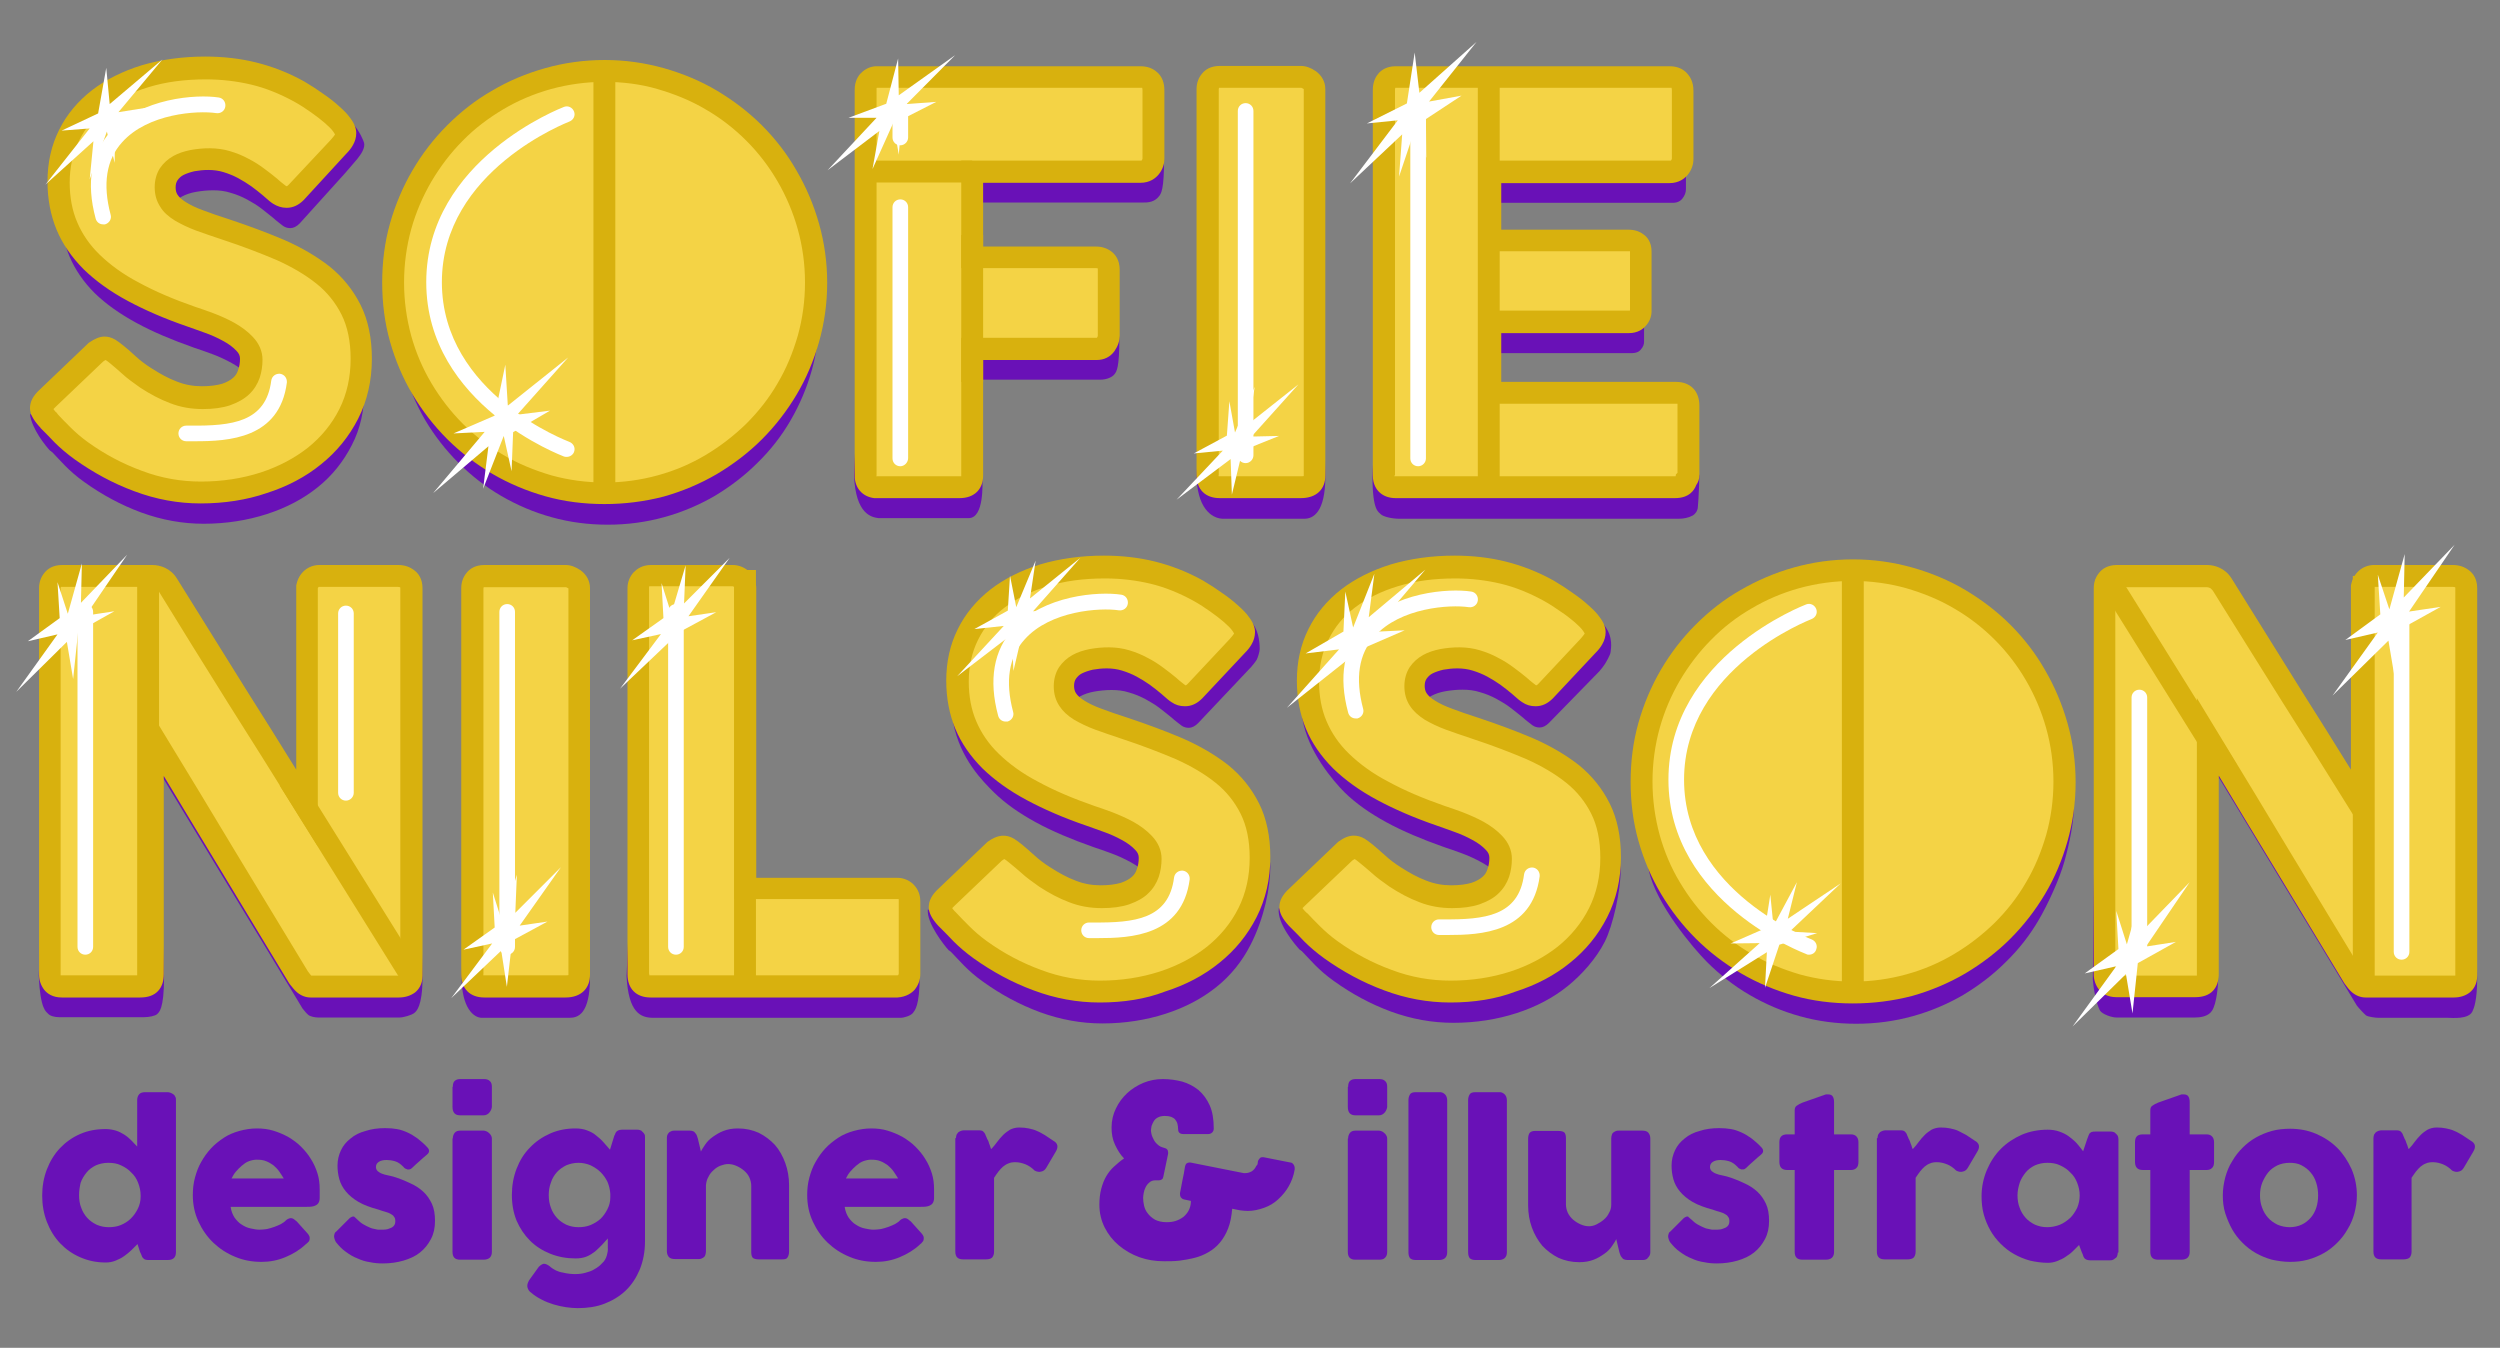 <?xml version="1.0" encoding="utf-8"?>
<!-- Generator: Adobe Illustrator 18.1.1, SVG Export Plug-In . SVG Version: 6.00 Build 0)  -->
<svg version="1.1" id="Layer_1" xmlns="http://www.w3.org/2000/svg" xmlns:xlink="http://www.w3.org/1999/xlink" x="0px" y="0px"
	 viewBox="0 0 800 431.3" enable-background="new 0 0 800 431.3" xml:space="preserve">
<rect x="0" y="0" width="800" height="431.3" fill="#808080" stroke="none"/>
<g>
	<path fill="#6911B7" d="M38.4,123.4c1,0.8,2.3,1.9,3.8,3.3c1.6,1.4,3.3,2.8,5.3,4.1c3,2,6,3.6,8.9,4.7c2.9,1.1,6,1.7,9.3,1.7
		c3,0,5.5-0.3,7.6-1c2-0.7,3.6-1.6,4.8-2.7c1.2-1.1,2-2.4,2.5-3.9c0.5-1.5,0.8-3,0.8-4.7c0-1.8-0.7-3.5-2.1-4.9
		c-1.4-1.4-3.1-2.7-5.1-3.8c-2-1.1-4.1-2.1-6.3-2.9c-2.2-0.8-4.1-1.5-5.7-2c-7.1-2.5-13.3-5.1-18.6-8c-5.3-2.9-9.7-6-13.3-9.5
		c-3.5-3.5-6.2-7.4-8-11.6c-1.8-4.2-2.7-8.9-2.7-14.1c0-5.5,1.1-10.5,3.3-14.9c2.2-4.5,5.4-8.3,9.5-11.5c4.1-3.2,9-5.6,14.8-7.4
		c5.8-1.7,12.2-2.6,19.4-2.6c5.4,0,10.5,0.6,15.4,1.8c4.9,1.2,9.8,3.1,14.5,5.8c2,1.2,3.9,2.4,5.7,3.7c1.8,1.3,3.4,2.5,4.7,3.7
		c1.4,1.2,4.9-8.4,5.8-7.4c2.5,2.8,3.6,5.7,3.8,6.4c0.4,1.6-0.9,3.6-2.2,5.2c-0.5,0.6-4.6,5.4-5.4,6.2L95.9,71.5c-1,1-2,1.5-3,1.5
		c-0.8,0-1.6-0.2-2.3-0.7c-0.7-0.5-1.4-1.1-2.3-1.8l-0.8-0.7c-1.2-1-2.5-2-3.9-3.1c-1.4-1.1-3-2-4.6-2.9c-1.7-0.9-3.4-1.6-5.2-2.1
		c-1.8-0.6-3.7-0.8-5.6-0.8c-1.9,0-3.8,0.2-5.5,0.5c-1.7,0.3-3.2,0.8-4.5,1.5c-1.3,0.7-2.3,1.6-3.1,2.8c-0.8,1.2-1.2,2.6-1.2,4.2
		c0,1.7,0.4,3.1,1.2,4.3c0.8,1.2,2.1,2.3,3.7,3.4c1.7,1,3.7,2,6.1,2.9c2.4,0.9,5.3,1.9,8.5,3c6.2,2.1,12,4.2,17.3,6.5
		c5.3,2.3,9.8,5,13.7,8c3.8,3.1,6.8,6.8,9,11.1c2.2,4.3,3.2,9.5,3.2,15.7c0,6.5-1.3,12.4-4,17.6c-2.7,5.3-6.3,9.8-10.9,13.5
		c-4.6,3.7-10.1,6.6-16.3,8.6c-6.2,2-13,3.1-20.2,3.1c-6.8,0-13.4-1.2-20-3.6c-6.5-2.4-12.6-5.7-18.3-9.8c-2.4-1.7-4.3-3.4-6-5.1
		c-1.6-1.7-2.9-3-3.8-4l-0.3-0.3c-0.1-0.1-0.1-0.2-0.2-0.2c-0.1,0-0.1-0.1-0.2-0.1c-0.1-0.1-0.1-0.2-0.2-0.2c-0.1,0-0.1-0.1-0.2-0.1
		c-1.4-1.5-5.8-6.9-6.4-11.6c-0.1-1,5,5.9,6.4,4.7l15.3-14.6c1.2-0.9,2.2-1.3,3-1.3c0.5,0,1.1,0.2,1.7,0.5
		C36.9,122.2,37.6,122.7,38.4,123.4z"/>
	<path fill="#6911B7" d="M126.9,100.4c0-6.2,0.8-12.2,2.4-18c1.6-5.7,3.9-11.1,6.8-16.2c2.9-5,6.5-9.6,10.6-13.7
		c4.1-4.1,8.7-7.6,13.7-10.6c5-2.9,10.4-5.2,16.1-6.8c5.8-1.6,11.8-2.4,18-2.4c6.2,0,12.2,0.8,18,2.4c5.8,1.6,11.2,3.9,16.2,6.8
		c5,2.9,9.6,6.4,13.7,10.6c4.1,4.1,7.7,8.7,10.6,13.7c2.9,5,5.2,10.4,6.8,16.2c1.6,5.7,2.4,11.7,2.4,18c0,6.2-0.8,12.2-2.4,18
		c-1.6,5.7-3.9,11.1-6.8,16.1c-2.9,5-6.4,9.5-10.6,13.6c-4.1,4.1-8.7,7.6-13.7,10.6c-5,2.9-10.4,5.2-16.2,6.8
		c-5.8,1.6-11.8,2.4-18,2.4c-6.3,0-12.3-0.8-18-2.4c-5.8-1.6-11.1-3.9-16.1-6.8c-5-2.9-9.6-6.5-13.7-10.6
		c-4.1-4.1-7.6-8.6-10.6-13.6c-2.9-5-5.2-10.3-6.8-16.1C127.7,112.6,126.9,106.6,126.9,100.4z"/>
	<path fill="#6911B7" d="M278.1,38.6c0-1.2,0.3-2.2,1-2.9c0.7-0.7,1.5-1.1,2.4-1.1h84.6c1.4,0,2.4,0.4,3.1,1.1c0.7,0.8,1,1.8,1,3.1
		l2.3,12.2c0,9.6-0.9,11-1.7,11.9c-0.7,0.9-2.1,2-4.8,1.9h-53.8v27.4H352c1.1,0,2.1,0.3,2.8,0.9c0.8,0.6,1.1,1.6,1.1,3l2.3,11.9
		c0,9.9-0.9,10.9-1.6,11.8c-0.7,0.9-2.5,1.7-4.5,1.7h-39.9l2.2,31c0,2.5,0.5,13.1-4.3,13.3h-29c-2.1-0.3-7.3-1.1-7.8-13.6
		L278.1,38.6z"/>
	<path fill="#6911B7" d="M387.6,38.5c0-1.1,0.3-2,1-2.7c0.6-0.8,1.6-1.1,2.9-1.1h26c0.9,0,1.8,0.4,2.8,1.1c1,0.7,1.5,1.7,1.5,2.8
		l2.3,114c0,11.2-3.8,13.4-6.7,13.4h-26c-2.6,0-7.9-2-8.5-12.8L387.6,38.5z"/>
	<path fill="#6911B7" d="M443.8,38.6c0-1.2,0.3-2.2,1-3c0.7-0.7,1.6-1.1,2.9-1.1h87.7c1.3,0,2.3,0.4,3,1.1c0.7,0.8,1.1,1.8,1.1,3.1
		v21.9c0,1-0.4,2-1.1,2.9c-0.7,0.9-1.7,1.4-3.1,1.4h-57.3v21.9h44.2c1.1,0,2,0.3,2.8,0.8c0.7,0.5,1.1,1.4,1.1,2.7v19.1
		c0,0.8-0.3,1.6-1,2.4c-0.6,0.8-1.6,1.2-2.8,1.2h-44.3v22.6h59.4c2.7,0,4,1.4,4,4.1l2.4,12.6c0,0.5-0.2,7.1-0.5,10.1
		c-0.1,1.1-0.8,2.1-1.7,2.6c-1.3,0.7-2.9,1-4.4,1h-89.4c-2.5,0-5.3-0.7-6-1.5c-0.6-0.7-2.6-0.9-2.6-11.8L443.8,38.6z"/>
	<path fill="#6911B7" d="M17,198.2c0-1.1,0.3-2,1-2.7c0.6-0.8,1.6-1.1,2.9-1.1h28.9c0.8,0,1.7,0.2,2.6,0.6c0.9,0.4,1.6,1.1,2.3,2.1
		c7.5,12.1,14.9,24,22.3,35.7c7.4,11.7,14.8,23.6,22.4,35.7v-70.8c0.2-1.1,0.7-1.9,1.4-2.5c0.7-0.6,1.5-0.9,2.5-0.9h25.2
		c1.2,0,2.3,0.3,3.1,1c0.8,0.7,1.2,1.6,1.2,2.9l2.4,114.7c0,9.2-2,10.8-2.7,11.3c-0.7,0.6-3.4,1.4-4.6,1.4h-26.2
		c-0.8,0-2.4-0.3-3-0.8c-0.6-0.5-1.2-1.2-1.9-2.1c-7.8-13-15.6-25.8-23.3-38.5c-7.7-12.7-15.4-25.5-23.3-38.5l2.3,66.8
		c0,10.8-1.7,11.4-2.2,12c-0.6,0.6-2.6,1-4.2,1H18.9c-1.4,0-2.9-0.4-3.5-1.1c-0.6-0.7-2.5-1.2-3-12.1L17,198.2z"/>
	<path fill="#6911B7" d="M152.3,198.2c0-1.1,0.3-2,1-2.7c0.6-0.8,1.6-1.1,2.9-1.1h26c0.9,0,1.8,0.4,2.8,1.1c1,0.7,1.5,1.7,1.5,2.8
		l2.3,114.4c0,11.8-3.8,13-6.6,13h-28c-2.6,0-6.5-3.1-6.5-13.2L152.3,198.2z"/>
	<path fill="#6911B7" d="M205.4,198.1c0-1.1,0.4-2,1.1-2.7c0.7-0.8,1.7-1.1,2.9-1.1h26.2c1,0,1.9,0.4,2.7,1.1
		c0.8,0.7,1.3,1.7,1.3,2.8v96.2h48.6c1.1,0,2,0.4,2.7,1.1s1.1,1.7,1.1,2.9l2.3,13.7c0,10.1-1.6,11.2-2.2,12.1
		c-0.7,0.8-2.7,1.5-4,1.5h-79c-4.1,0-8-1.6-8.6-13.3L205.4,198.1z"/>
	<path fill="#6911B7" d="M326.1,283.2c1,0.8,2.3,1.9,3.8,3.3c1.6,1.4,3.3,2.8,5.4,4.1c3,2,6,3.6,8.9,4.7c2.9,1.1,6,1.7,9.3,1.7
		c3,0,5.5-0.3,7.6-1c2-0.7,3.6-1.6,4.8-2.7c1.2-1.1,2-2.4,2.5-3.9c0.5-1.5,0.8-3,0.8-4.7c0-1.8-0.7-3.5-2.1-4.9
		c-1.4-1.4-3.1-2.7-5.1-3.8c-2-1.1-4.1-2.1-6.3-2.9c-2.2-0.8-4.1-1.5-5.7-2c-7.1-2.5-13.3-5.1-18.6-8c-5.3-2.9-9.7-6-13.3-9.5
		c-3.5-3.5-10.9-10.7-13.1-22.5c-0.8-4.5,2.5,2,2.5-3.2c0-5.5,1.1-10.5,3.3-14.9c2.2-4.5,5.4-8.3,9.5-11.5c4.1-3.2,9-5.6,14.8-7.4
		c5.8-1.7,12.2-2.6,19.4-2.6c5.4,0,10.5,0.6,15.4,1.8c4.9,1.2,9.8,3.1,14.5,5.8c2,1.2,3.9,2.4,5.7,3.7c1.8,1.3,3.4,2.5,4.7,3.7
		c1.4,1.2,5.3-8,6.1-6.9c2.2,2.8,2.2,7.3,2.2,8.1c0,0.8-0.6,2.8-1,3.5c-0.4,0.6-1,1.4-1.7,2.2l-17,18c-1,1-2,1.5-3,1.5
		c-0.8,0-1.6-0.2-2.3-0.7c-0.7-0.5-1.4-1.1-2.3-1.8l-0.8-0.7c-1.2-1-2.5-2-3.9-3.1c-1.4-1.1-3-2-4.6-2.9c-1.7-0.9-3.4-1.6-5.2-2.1
		c-1.8-0.6-3.7-0.8-5.6-0.8c-1.9,0-3.8,0.2-5.5,0.5c-1.7,0.3-3.2,0.8-4.5,1.5c-1.3,0.7-2.3,1.6-3.1,2.8c-0.8,1.2-1.1,2.6-1.1,4.2
		c0,1.7,0.4,3.1,1.2,4.3c0.8,1.2,2.1,2.3,3.7,3.4c1.6,1,3.7,2,6.1,2.9c2.4,0.9,5.3,1.9,8.5,3c6.2,2.1,12,4.2,17.3,6.5
		c5.3,2.3,9.8,5,13.7,8c3.8,3.1,6.8,6.8,9,11.1c2.2,4.3,5.5,2.2,5.5,8.4c0,6.5-1.9,16.3-6.3,24.9c-2.7,5.3-6.3,9.8-10.9,13.5
		c-4.6,3.7-10.1,6.6-16.3,8.6c-6.2,2-13,3.1-20.2,3.1c-6.8,0-13.4-1.2-20-3.6c-6.5-2.4-12.6-5.7-18.3-9.8c-2.4-1.7-4.3-3.4-6-5.1
		c-1.6-1.7-2.9-3-3.8-4l-0.3-0.3c-0.1-0.1-0.1-0.2-0.2-0.2c-0.1,0-0.1-0.1-0.2-0.1c-0.1-0.1-0.1-0.2-0.2-0.2c-0.1,0-0.1-0.1-0.2-0.1
		c-1.4-1.5-7.1-8.7-6.7-13c0.1-1,5.3,7.3,6.7,6.1l15.3-14.6c1.2-0.9,2.2-1.3,3-1.3c0.5,0,1.1,0.2,1.7,0.5
		C324.6,281.9,325.3,282.5,326.1,283.2z"/>
	<path fill="#6911B7" d="M438.3,283.2c1,0.8,2.3,1.9,3.8,3.3c1.6,1.4,3.3,2.8,5.4,4.1c3,2,6,3.6,8.9,4.7c2.9,1.1,6,1.7,9.3,1.7
		c3,0,5.5-0.3,7.6-1c2-0.7,3.6-1.6,4.8-2.7c1.2-1.1,2-2.4,2.5-3.9c0.5-1.5,0.8-3,0.8-4.7c0-1.8-0.7-3.5-2.1-4.9
		c-1.4-1.4-3.1-2.7-5.1-3.8c-2-1.1-4.1-2.1-6.3-2.9c-2.2-0.8-4.1-1.5-5.7-2c-7.1-2.5-13.3-5.1-18.6-8c-5.3-2.9-9.7-6-13.3-9.5
		c-3.5-3.5-11.9-13.2-13.5-23.6c-0.7-4.5,2.9,3.1,2.9-2.1c0-5.5,1.1-10.5,3.3-14.9c2.2-4.5,5.4-8.3,9.5-11.5c4.1-3.2,9-5.6,14.8-7.4
		c5.8-1.7,12.2-2.6,19.4-2.6c5.4,0,10.5,0.6,15.4,1.8c4.9,1.2,9.8,3.1,14.5,5.8c2,1.2,3.9,2.4,5.7,3.7c1.8,1.3,3.4,2.5,4.7,3.7
		c1.4,1.2,5.3-7.6,6.2-6.6c3.3,3.9,2.2,8,2.2,8.7c0,0.8-1.5,3.4-1.9,4c-0.4,0.6-1,1.4-1.7,2.2l-16.1,16.5c-1,1-2,1.5-3,1.5
		c-0.8,0-1.6-0.2-2.3-0.7c-0.7-0.5-1.4-1.1-2.3-1.8l-0.8-0.7c-1.2-1-2.5-2-3.9-3.1c-1.4-1.1-3-2-4.6-2.9c-1.7-0.9-3.4-1.6-5.2-2.1
		c-1.8-0.6-3.7-0.8-5.6-0.8c-1.9,0-3.8,0.2-5.5,0.5c-1.7,0.3-3.2,0.8-4.5,1.5c-1.3,0.7-2.3,1.6-3.1,2.8c-0.8,1.2-1.1,2.6-1.1,4.2
		c0,1.7,0.4,3.1,1.2,4.3c0.8,1.2,2.1,2.3,3.7,3.4c1.6,1,3.7,2,6.1,2.9c2.4,0.9,5.3,1.9,8.5,3c6.2,2.1,12,4.2,17.3,6.5
		c5.3,2.3,9.8,5,13.7,8c3.8,3.1,6.8,6.8,9,11.1c2.2,4.3,5.3,3.5,5.3,9.6c0,6.5-2.4,17.6-5.1,22.9c-2.7,5.3-7.3,10.5-11.9,14.2
		c-4.6,3.7-10.1,6.6-16.3,8.6c-6.2,2-13,3.1-20.2,3.1c-6.8,0-13.4-1.2-20-3.6c-6.5-2.4-12.6-5.7-18.3-9.8c-2.4-1.7-4.3-3.4-6-5.1
		c-1.6-1.7-2.9-3-3.8-4l-0.3-0.3c-0.1-0.1-0.1-0.2-0.2-0.2c-0.1,0-0.1-0.1-0.2-0.1c-0.1-0.1-0.1-0.2-0.2-0.2c-0.1,0-0.1-0.1-0.2-0.1
		c-1.4-1.5-7.3-8.4-6.7-13.2c0.1-1,5.4,7.6,6.7,6.3l15.3-14.6c1.2-0.9,2.2-1.3,3-1.3c0.5,0,1.1,0.2,1.7,0.5
		C436.8,281.9,437.5,282.5,438.3,283.2z"/>
	<path fill="#6911B7" d="M526.4,260.1c0-6.2,0.8-12.2,2.4-18c1.6-5.7,3.9-11.1,6.8-16.2c2.9-5,6.5-9.6,10.6-13.7
		c4.1-4.1,8.7-7.6,13.7-10.6c5-2.9,10.4-5.2,16.1-6.8c5.8-1.6,11.8-2.4,18-2.4c6.2,0,12.2,0.8,18,2.4c5.8,1.6,11.2,3.9,16.2,6.8
		c5,2.9,9.6,6.4,13.7,10.6c4.1,4.1,7.7,8.7,10.6,13.7c2.9,5,5.2,10.4,6.8,16.2c1.6,5.7,4.4,8.5,4.4,14.8c0,6.2-1.5,13.1-3.1,18.8
		c-1.6,5.7-5.2,13.5-8.1,18.5c-2.9,5-6.4,9.5-10.6,13.6c-4.1,4.1-8.7,7.6-13.7,10.6c-5,2.9-10.4,5.2-16.2,6.8
		c-5.8,1.6-11.8,2.4-18,2.4c-6.3,0-12.3-0.8-18-2.4c-5.8-1.6-11.1-3.9-16.1-6.8c-5-2.9-9.6-6.5-13.7-10.6
		c-4.1-4.1-16.4-18.5-18.6-29.4c-1.1-5.7,1.9-1,0.3-6.8C526.4,265.9,526.4,266.4,526.4,260.1z"/>
	<path fill="#6911B7" d="M671.1,189.8c3.6,7.4,3.9,6.4,4.5,5.7c0.6-0.8,1.6-1.1,2.9-1.1h28.9c0.8,0,1.7,0.2,2.6,0.6
		c0.9,0.4,1.7,1.1,2.3,2.1c7.5,12.1,14.9,24,22.3,35.7c7.4,11.7,14.8,23.6,22.4,35.7v-70.8c0.2-1.1,0.7-1.9,1.4-2.5
		c0.7-0.6,1.5-0.9,2.5-0.9H786c1.2,0,2.3,0.3,3.1,1c0.8,0.7,1.2,1.6,1.2,2.9l2.4,114.9c0,7.1-1.1,9.7-1.5,10.5
		c-1.2,2.7-6.6,2.1-7.9,2.1h-22.2c-0.8,0-3.4-0.3-4-0.8c-0.6-0.5-2.2-2.2-2.9-3.1c-7.8-13-15.6-25.8-23.3-38.5
		c-7.7-12.7-15.4-25.5-23.3-38.5l2.2,68.8c0,1.3-0.4,7.6-2,9.9c-1.2,1.8-3.8,2.1-5.3,2.1h-25.3c-1.4,0-4.4-1-5.2-2.2
		c-0.5-0.8-1.9-4.6-2.3-10L671.1,189.8z"/>
</g>
<g>
	<g>
		<path fill="#F4D345" d="M37.2,113.5c1,0.8,2.3,1.9,3.8,3.3c1.6,1.4,3.3,2.8,5.3,4.1c3,2,6,3.6,8.9,4.7c2.9,1.1,6,1.7,9.3,1.7
			c3,0,5.5-0.3,7.6-1c2-0.7,3.6-1.6,4.8-2.7c1.2-1.1,2-2.4,2.5-3.9c0.5-1.5,0.8-3,0.8-4.7c0-1.8-0.7-3.5-2.1-4.9
			c-1.4-1.4-3.1-2.7-5.1-3.8c-2-1.1-4.1-2.1-6.3-2.9c-2.2-0.8-4.1-1.5-5.7-2c-7.1-2.5-13.3-5.1-18.6-8c-5.3-2.9-9.7-6-13.3-9.5
			c-3.5-3.5-6.2-7.4-8-11.6c-1.8-4.2-2.7-8.9-2.7-14.1c0-5.5,1.1-10.5,3.3-14.9c2.2-4.5,5.4-8.3,9.5-11.5c4.1-3.2,9-5.6,14.8-7.4
			c5.8-1.7,12.2-2.6,19.4-2.6c5.4,0,10.5,0.6,15.4,1.8c4.9,1.2,9.8,3.1,14.5,5.8c2,1.2,3.9,2.4,5.7,3.7c1.8,1.3,3.4,2.5,4.7,3.7
			c1.4,1.2,2.4,2.3,3.2,3.4c0.8,1.1,1.2,2,1.2,2.7c0,0.8-0.2,1.5-0.6,2.1c-0.4,0.6-1,1.4-1.7,2.2L94.7,61.6c-1,1-2,1.5-3,1.5
			c-0.8,0-1.6-0.2-2.3-0.7c-0.7-0.5-1.4-1.1-2.3-1.8l-0.8-0.7c-1.2-1-2.5-2-3.9-3.1c-1.4-1.1-3-2-4.6-2.9c-1.7-0.9-3.4-1.6-5.2-2.1
			c-1.8-0.6-3.7-0.8-5.6-0.8c-1.9,0-3.8,0.2-5.5,0.5c-1.7,0.3-3.2,0.8-4.5,1.5c-1.3,0.7-2.3,1.6-3.1,2.8c-0.8,1.2-1.2,2.6-1.2,4.2
			c0,1.7,0.4,3.1,1.2,4.3c0.8,1.2,2.1,2.3,3.7,3.4c1.7,1,3.7,2,6.1,2.9c2.4,0.9,5.3,1.9,8.5,3c6.2,2.1,12,4.2,17.3,6.5
			c5.3,2.3,9.8,5,13.7,8c3.8,3.1,6.8,6.8,9,11.1c2.2,4.3,3.2,9.5,3.2,15.7c0,6.5-1.3,12.4-4,17.6c-2.7,5.3-6.3,9.8-10.9,13.5
			c-4.6,3.7-10.1,6.6-16.3,8.6c-6.2,2-13,3.1-20.2,3.1c-6.8,0-13.4-1.2-20-3.6c-6.5-2.4-12.6-5.7-18.3-9.8c-2.4-1.7-4.3-3.4-6-5.1
			c-1.6-1.7-2.9-3-3.8-4l-0.3-0.3c-0.1-0.1-0.1-0.2-0.2-0.2c-0.1,0-0.1-0.1-0.2-0.1c-0.1-0.1-0.1-0.2-0.2-0.2
			c-0.1,0-0.1-0.1-0.2-0.1c-1.4-1.5-2-2.7-2-3.5c0-1,0.7-2.1,2-3.4l15.3-14.6c1.2-0.9,2.2-1.3,3-1.3c0.5,0,1.1,0.2,1.7,0.5
			C35.7,112.2,36.4,112.8,37.2,113.5z"/>
		<path fill="#D8B10E" d="M64.2,161.1c-7.2,0-14.3-1.3-21.2-3.9c-6.8-2.5-13.2-6-19.1-10.2c-2.5-1.8-4.7-3.7-6.4-5.4
			c-1.6-1.7-2.9-3-3.9-4l-0.5-0.5c0,0-0.1-0.1-0.1-0.1l-0.1-0.2c-0.1-0.1-0.1-0.1-0.2-0.2l-0.1-0.1c-2-2.2-3-4.1-3-5.9
			c0-2.1,1-4,3.2-6l15.6-14.9c1.9-1.3,3.5-2,5-2c1.2,0,2.3,0.3,3.5,1c0.8,0.5,1.6,1.1,2.6,1.9c1,0.8,2.3,1.9,3.9,3.4
			c1.4,1.3,3.1,2.6,5,3.8c2.8,1.8,5.5,3.3,8.2,4.3c2.5,1,5.2,1.5,8,1.5c2.6,0,4.8-0.3,6.5-0.8c1.5-0.5,2.7-1.2,3.5-1.9
			c0.8-0.7,1.3-1.5,1.6-2.5c0.4-1.1,0.6-2.3,0.6-3.6c0-0.9-0.3-1.7-1.1-2.5c-1.1-1.2-2.6-2.3-4.3-3.2c-1.8-1-3.8-1.9-5.8-2.6
			c-2.1-0.8-4-1.4-5.6-2c-7.3-2.5-13.7-5.3-19.1-8.2c-5.6-3-10.3-6.4-14.1-10.1c-3.8-3.8-6.8-8.1-8.7-12.7
			c-1.9-4.6-2.9-9.8-2.9-15.4c0-6,1.2-11.5,3.7-16.5c2.4-4.9,6-9.2,10.5-12.7c4.4-3.4,9.8-6.1,15.9-8c6.1-1.8,12.9-2.8,20.4-2.8
			c5.6,0,11.1,0.6,16.3,1.9c5.2,1.3,10.4,3.3,15.4,6.1c2.2,1.3,4.2,2.6,6,3.9c1.9,1.3,3.6,2.6,5,3.9c1.6,1.4,2.8,2.6,3.7,3.9
			c1.3,1.7,1.9,3.3,1.9,4.8c0,1.4-0.4,2.7-1.1,3.9c-0.5,0.9-1.2,1.8-2.2,2.8L97.2,64c-1.7,1.7-3.5,2.5-5.5,2.5c-1.6,0-3-0.5-4.3-1.3
			c-0.8-0.5-1.6-1.2-2.5-2l-0.8-0.7c-1.1-0.9-2.3-1.9-3.7-2.9c-1.3-0.9-2.7-1.8-4.2-2.6c-1.5-0.8-3-1.4-4.6-1.9
			c-3.2-1-6.6-0.8-9.4-0.3c-1.3,0.3-2.5,0.7-3.5,1.2c-0.8,0.4-1.4,1-1.9,1.7c-0.4,0.6-0.6,1.3-0.6,2.3c0,0.9,0.2,1.7,0.6,2.3
			c0.5,0.8,1.4,1.6,2.7,2.4c1.4,0.9,3.3,1.8,5.5,2.6c2.4,0.9,5.2,1.9,8.4,2.9c6.3,2.1,12.2,4.3,17.6,6.6c5.5,2.4,10.4,5.3,14.5,8.5
			c4.2,3.4,7.5,7.5,9.9,12.3c2.4,4.8,3.6,10.6,3.6,17.2c0,7-1.5,13.5-4.4,19.2c-2.9,5.7-6.9,10.6-11.9,14.6
			c-4.9,4-10.8,7.1-17.4,9.2C78.9,160,71.7,161.1,64.2,161.1z M18.6,132.7L18.6,132.7c1,1.1,2.3,2.4,3.9,4c1.5,1.5,3.3,3.1,5.5,4.7
			c5.4,3.9,11.2,7,17.5,9.3c6.1,2.3,12.4,3.4,18.8,3.4c6.8,0,13.2-1,19.1-2.9c5.8-1.9,10.9-4.6,15.2-8c4.2-3.4,7.6-7.5,10-12.3
			c2.4-4.8,3.6-10.2,3.6-16.1c0-5.6-1-10.3-2.9-14.1c-1.9-3.8-4.6-7.2-8-9.9c-3.6-2.9-7.9-5.4-12.8-7.6c-5.2-2.2-10.9-4.4-17-6.4
			c-3.3-1.1-6.2-2.1-8.7-3c-2.7-1-4.9-2.1-6.8-3.2c-2.1-1.3-3.7-2.7-4.7-4.4c-1.2-1.8-1.8-3.9-1.8-6.3c0-2.3,0.6-4.4,1.7-6.1
			c1.1-1.6,2.5-2.9,4.3-3.9c1.6-0.9,3.5-1.5,5.5-1.9c3.9-0.7,8.5-0.9,12.7,0.4c2,0.6,4,1.4,5.8,2.4c1.8,0.9,3.5,2,5.1,3.2
			c1.5,1.1,2.9,2.2,4.1,3.2l0.9,0.8c0.7,0.6,1.4,1.1,1.9,1.5c0.1,0,0.1,0.1,0.2,0.1c0.1,0,0.3-0.1,0.6-0.4l13.5-14.4
			c0.7-0.8,1.1-1.3,1.3-1.6c0-0.1,0.1-0.1,0.1-0.2c-0.1-0.1-0.2-0.4-0.5-0.8c-0.6-0.9-1.6-1.8-2.7-2.8c-1.3-1.1-2.8-2.3-4.4-3.4
			c-1.7-1.2-3.5-2.4-5.5-3.5c-4.4-2.4-9-4.3-13.6-5.4c-4.6-1.1-9.5-1.7-14.6-1.7c-6.8,0-12.9,0.8-18.4,2.5
			c-5.3,1.6-9.9,3.9-13.7,6.8c-3.7,2.8-6.5,6.3-8.5,10.3c-2,4-3,8.5-3,13.4c0,4.7,0.8,9,2.4,12.7c1.6,3.8,4,7.3,7.2,10.4
			c3.3,3.2,7.5,6.3,12.5,8.9c5.1,2.8,11.2,5.4,18.1,7.8c1.6,0.5,3.5,1.2,5.7,2c2.4,0.9,4.6,1.9,6.8,3.1c2.3,1.3,4.3,2.8,5.9,4.5
			c2,2.1,3.1,4.6,3.1,7.3c0,2-0.3,4-0.9,5.8c-0.7,2-1.8,3.8-3.4,5.3c-1.6,1.5-3.6,2.6-6.1,3.5c-2.4,0.8-5.3,1.2-8.7,1.2
			c-3.7,0-7.2-0.6-10.5-1.9c-3.2-1.2-6.4-2.9-9.6-5c-2.1-1.5-4.1-2.9-5.7-4.4c-1.5-1.4-2.8-2.4-3.7-3.2c-0.8-0.7-1.3-1-1.6-1.2
			c-0.2,0.1-0.4,0.2-0.8,0.5l-15.1,14.4c-0.4,0.4-0.6,0.6-0.8,0.8c0.1,0.2,0.4,0.5,0.7,0.9c0.2,0.1,0.4,0.3,0.5,0.5
			C18.2,132.2,18.4,132.4,18.6,132.7z"/>
	</g>
	<g>
		<path fill="#F4D345" d="M125.8,90.4c0-6.2,0.8-12.2,2.4-18c1.6-5.7,3.9-11.1,6.8-16.2c2.9-5,6.5-9.6,10.6-13.7
			c4.1-4.1,8.7-7.6,13.7-10.6c5-2.9,10.4-5.2,16.1-6.8c5.8-1.6,11.8-2.4,18-2.4c6.2,0,12.2,0.8,18,2.4c5.8,1.6,11.2,3.9,16.2,6.8
			c5,2.9,9.6,6.4,13.7,10.6c4.1,4.1,7.7,8.7,10.6,13.7c2.9,5,5.2,10.4,6.8,16.2c1.6,5.7,2.4,11.7,2.4,18c0,6.2-0.8,12.2-2.4,18
			c-1.6,5.7-3.9,11.1-6.8,16.1c-2.9,5-6.4,9.5-10.6,13.6c-4.1,4.1-8.7,7.6-13.7,10.6c-5,2.9-10.4,5.2-16.2,6.8
			c-5.8,1.6-11.8,2.4-18,2.4c-6.3,0-12.3-0.8-18-2.4c-5.8-1.6-11.1-3.9-16.1-6.8c-5-2.9-9.6-6.5-13.7-10.6
			c-4.1-4.1-7.6-8.6-10.6-13.6c-2.9-5-5.2-10.3-6.8-16.1C126.6,102.6,125.8,96.6,125.8,90.4z"/>
		<path fill="#D8B10E" d="M193.4,161.3c-6.5,0-12.9-0.8-18.9-2.5c-6-1.7-11.7-4.1-17-7.2c-5.2-3.1-10.1-6.8-14.4-11.1
			c-4.3-4.3-8-9.1-11.1-14.3c-3.1-5.2-5.5-10.9-7.2-16.9c-1.7-6-2.5-12.4-2.5-18.9c0-6.5,0.8-12.9,2.5-18.9c1.7-6,4.1-11.7,7.2-17
			c3.1-5.3,6.8-10.1,11.1-14.4c4.3-4.3,9.1-8.1,14.4-11.1c5.2-3.1,10.9-5.5,17-7.2c6-1.7,12.4-2.6,19-2.6c6.5,0,12.8,0.9,18.9,2.6
			c6,1.7,11.8,4.1,17,7.2c5.2,3.1,10.1,6.8,14.4,11.1c4.3,4.3,8.1,9.2,11.1,14.5c3.1,5.3,5.5,11,7.2,17c1.7,6,2.6,12.4,2.6,18.9
			c0,6.5-0.9,12.9-2.6,18.9c-1.7,6-4.1,11.7-7.2,16.9c-3.1,5.2-6.8,10-11.1,14.3c-4.3,4.3-9.2,8-14.4,11.1c-5.3,3.1-11,5.5-17,7.2
			C206.2,160.5,199.9,161.3,193.4,161.3z M193.4,26.2c-5.9,0-11.6,0.8-17.1,2.3c-5.4,1.5-10.6,3.7-15.3,6.5
			c-4.7,2.8-9.1,6.1-12.9,10c-3.9,3.9-7.2,8.3-10,13c-2.8,4.8-5,9.9-6.5,15.3c-1.5,5.4-2.3,11.2-2.3,17.1c0,5.9,0.8,11.6,2.3,17.1
			c1.5,5.4,3.7,10.5,6.5,15.2c2.8,4.7,6.2,9.1,10,12.9c3.9,3.9,8.2,7.2,13,10c4.7,2.8,9.9,4.9,15.3,6.5c5.4,1.5,11.2,2.3,17.1,2.3
			c5.8,0,11.6-0.8,17-2.3c5.5-1.5,10.6-3.7,15.3-6.5c4.7-2.8,9.1-6.2,13-10c3.9-3.9,7.3-8.2,10-12.9c2.8-4.7,4.9-9.8,6.5-15.3
			c1.5-5.4,2.3-11.1,2.3-17c0-5.9-0.8-11.6-2.3-17c-1.5-5.4-3.7-10.6-6.5-15.4c-2.8-4.8-6.1-9.1-10-13c-3.9-3.9-8.3-7.3-13-10
			c-4.7-2.8-9.9-4.9-15.4-6.5C205,26.9,199.2,26.2,193.4,26.2z"/>
	</g>
	<g>
		<path fill="#F4D345" d="M276.9,28.7c0-1.2,0.3-2.2,1-2.9c0.7-0.7,1.5-1.1,2.4-1.1H365c1.4,0,2.4,0.4,3.1,1.1c0.7,0.8,1,1.8,1,3.1
			v21.9c0,1-0.4,2-1.1,2.9c-0.7,0.9-1.7,1.4-3.1,1.4h-53.8v27.4h39.7c1.1,0,2.1,0.3,2.8,0.9c0.8,0.6,1.1,1.6,1.1,3v21.1
			c0,1-0.3,2-1,2.9c-0.7,0.9-1.6,1.4-2.8,1.4h-39.9v40.5c0,2.5-1.4,3.8-4.1,3.8h-27c-2.1-0.3-3.2-1.5-3.2-3.7V28.7z"/>
		<path fill="#D8B10E" d="M307.1,159.4l-27.4,0c-3.8-0.5-6.2-3.3-6.2-7.2V28.7c0-2.7,1.1-4.4,2-5.3c1.3-1.3,2.9-2.1,4.7-2.2l0.2,0
			H365c3,0,4.7,1.3,5.7,2.3c1.3,1.4,1.9,3.2,1.9,5.4v21.9c0,1.8-0.6,3.5-1.8,5c-1,1.2-2.8,2.7-5.9,2.7h-50.3v20.4h36.2
			c1.9,0,3.6,0.6,5,1.7c1.1,0.9,2.5,2.6,2.5,5.7v21.1c0,1.8-0.6,3.4-1.7,5c-1.3,1.8-3.3,2.8-5.6,2.8h-36.4v37
			C314.6,156.6,311.7,159.4,307.1,159.4z M280.4,152.4h26.6c0.3,0,0.4,0,0.6,0c0-0.1,0-0.2,0-0.3v-44H351c0,0,0,0,0,0
			c0.3-0.4,0.3-0.7,0.3-0.7V86.2c0-0.1,0-0.3,0-0.3c-0.1,0-0.2-0.1-0.5-0.1h-43.2V51.4h57.3c0.3,0,0.4,0,0.4,0
			c0.3-0.4,0.3-0.6,0.3-0.7V28.8c0-0.4-0.1-0.6-0.1-0.7c-0.1,0-0.2,0-0.5,0h-84.4c0,0,0,0-0.1,0.1c0,0,0,0.2,0,0.5v123.5
			C280.4,152.3,280.4,152.3,280.4,152.4z"/>
	</g>
	<g>
		<path fill="#F4D345" d="M386.4,28.5c0-1.1,0.3-2,1-2.7c0.6-0.8,1.6-1.1,2.9-1.1h26c0.9,0,1.8,0.4,2.8,1.1c1,0.7,1.5,1.7,1.5,2.8
			V152c0,2.6-1.4,3.9-4.3,3.9h-26c-2.6,0-3.9-1.3-3.9-3.9V28.5z"/>
		<path fill="#D8B10E" d="M416.3,159.4h-26c-4.6,0-7.4-2.8-7.4-7.4V28.5c0-1.9,0.6-3.6,1.8-5c0.9-1.1,2.6-2.4,5.6-2.4h26
			c1.6,0,3.2,0.6,4.8,1.7c1.9,1.4,3,3.4,3,5.7V152C424.2,156.6,421.2,159.4,416.3,159.4z M390,152.4c0.1,0,0.2,0,0.4,0h26
			c0.4,0,0.7,0,0.8-0.1c0-0.1,0-0.2,0-0.3V28.5c0,0,0,0,0,0c-0.5-0.3-0.7-0.4-0.8-0.4l-26,0c-0.2,0-0.3,0-0.3,0
			c0,0.1-0.1,0.2-0.1,0.4V152C389.9,152.2,389.9,152.3,390,152.4z"/>
	</g>
	<g>
		<path fill="#F4D345" d="M442.7,28.7c0-1.2,0.3-2.2,1-3c0.7-0.7,1.6-1.1,2.9-1.1h87.7c1.3,0,2.3,0.4,3,1.1c0.7,0.8,1.1,1.8,1.1,3.1
			v21.9c0,1-0.4,2-1.1,2.9c-0.7,0.9-1.7,1.4-3.1,1.4h-57.3v21.9h44.2c1.1,0,2,0.3,2.8,0.8c0.7,0.5,1.1,1.4,1.1,2.7v19.1
			c0,0.8-0.3,1.6-1,2.4c-0.6,0.8-1.6,1.2-2.8,1.2h-44.3v22.6h59.4c2.7,0,4,1.4,4,4.1v22.2c0,0.6-0.2,1.1-0.7,1.6
			c-0.2,1.6-1.4,2.5-3.6,2.5h-89.4c-1.2,0-2.1-0.3-2.8-0.9c-0.7-0.6-1.1-1.6-1.1-2.9V28.7z"/>
		<path fill="#D8B10E" d="M536,159.4h-89.4c-2,0-3.8-0.6-5.1-1.8c-1-0.9-2.2-2.6-2.2-5.5V28.7c0-2.7,1.1-4.4,1.9-5.3
			c0.9-1,2.6-2.2,5.4-2.2h87.7c2.9,0,4.6,1.2,5.6,2.3c0.9,1,2,2.7,2,5.5v21.9c0,1.8-0.6,3.5-1.8,5c-1,1.2-2.8,2.7-5.9,2.7h-53.8
			v14.9h40.7c1.9,0,3.5,0.5,4.8,1.5c1.2,0.8,2.6,2.5,2.6,5.5v19.1c0,1.6-0.6,3.3-1.8,4.6c-0.9,1.1-2.6,2.4-5.5,2.4h-40.8v15.6h55.9
			c4.6,0,7.5,2.9,7.5,7.6v22.2c0,1.2-0.3,2.2-1,3.2C542.2,156.8,540.6,159.4,536,159.4z M446.2,152.4c0.1,0,0.2,0,0.4,0H536
			c0.1,0,0.2,0,0.2,0l0.1-0.6l0.5-0.5v-21.6c0-0.2,0-0.4,0-0.5c-0.1,0-0.2,0-0.4,0h-62.9V99.4h47.8c0.1,0,0.2,0,0.2,0
			c0,0,0.1-0.1,0.1-0.1V80.4c-0.1,0-0.2,0-0.4,0h-47.7V51.4h60.8c0.3,0,0.4,0,0.4,0c0.3-0.4,0.3-0.6,0.3-0.7V28.8
			c0-0.4-0.1-0.6-0.1-0.7c0,0-0.1,0-0.4,0h-87.7c-0.2,0-0.3,0-0.3,0c0,0.1-0.1,0.2-0.1,0.5v123.4
			C446.2,152.2,446.2,152.3,446.2,152.4z"/>
	</g>
	<g>
		<path fill="#F4D345" d="M15.9,188.2c0-1.1,0.3-2,1-2.7c0.6-0.8,1.6-1.1,2.9-1.1h28.9c0.8,0,1.7,0.2,2.6,0.6
			c0.9,0.4,1.6,1.1,2.3,2.1c7.5,12.1,14.9,24,22.3,35.7c7.4,11.7,14.8,23.6,22.4,35.7v-70.8c0.2-1.1,0.7-1.9,1.4-2.5
			c0.7-0.6,1.5-0.9,2.5-0.9h25.2c1.2,0,2.3,0.3,3.1,1c0.8,0.7,1.2,1.6,1.2,2.9v124c0,1.2-0.4,2-1.1,2.6c-0.7,0.6-1.7,0.8-2.9,0.8
			H99.4c-0.8,0-1.4-0.3-2-0.8c-0.6-0.5-1.2-1.2-1.9-2.1c-7.8-13-15.6-25.8-23.3-38.5c-7.7-12.7-15.4-25.5-23.3-38.5v76
			c0,1.3-0.3,2.3-0.9,2.9c-0.6,0.6-1.7,1-3.2,1H19.8c-1.4,0-2.3-0.4-3-1.1c-0.6-0.7-0.9-1.6-0.9-2.7V188.2z"/>
		<path fill="#D8B10E" d="M127.6,319.2H99.4c-1.6,0-3.1-0.6-4.4-1.7c-0.8-0.7-1.5-1.6-2.3-2.6l-0.2-0.3l-23.3-38.5
			c-5.6-9.2-11.2-18.5-16.8-27.8v63.5c0,2.2-0.6,4-1.8,5.3c-1.3,1.4-3.2,2.1-5.8,2.1H19.8c-3,0-4.7-1.3-5.6-2.4
			c-1.1-1.4-1.7-3.1-1.7-4.9V188.2c0-1.9,0.6-3.6,1.8-5c0.9-1.1,2.6-2.4,5.6-2.4h28.9c1.3,0,2.7,0.3,4,0.9c1.5,0.7,2.8,1.8,3.8,3.4
			c7.5,12.1,15,24.1,22.3,35.8c5.3,8.4,10.6,16.8,15.9,25.4v-59l0.1-0.4c0.4-1.8,1.3-3.3,2.6-4.4c1.3-1.1,3-1.7,4.7-1.7h25.2
			c2.1,0,3.8,0.6,5.3,1.8c1.2,0.9,2.5,2.7,2.5,5.6v124c0,2.9-1.3,4.5-2.4,5.4C131.4,318.6,129.7,319.2,127.6,319.2z M99.6,312.2h28
			c0.2,0,0.4,0,0.5,0V188.2c0-0.1,0-0.2,0-0.2c-0.1-0.1-0.3-0.2-0.8-0.2h-25.2c-0.1,0-0.2,0-0.2,0.1c-0.1,0.1-0.1,0.2-0.2,0.3v82.6
			l-6.5-10.4c-7.5-12.1-15-24-22.4-35.7C65.5,213,58,201,50.6,188.9c-0.2-0.2-0.5-0.6-0.8-0.8c-0.4-0.2-0.8-0.3-1.1-0.3H19.8
			c-0.2,0-0.3,0-0.3,0c0,0.1-0.1,0.2-0.1,0.4v123.6c0,0.1,0,0.2,0,0.3c0.1,0,0.2,0,0.4,0h25.1c0.2,0,0.4,0,0.6,0c0-0.1,0-0.2,0-0.4
			v-88.4l6.5,10.7c7.8,12.8,15.7,25.8,23.3,38.5l23.2,38.3C98.9,311.4,99.3,311.8,99.6,312.2z"/>
	</g>
	<g>
		<path fill="#F4D345" d="M151.1,188.2c0-1.1,0.3-2,1-2.7c0.6-0.8,1.6-1.1,2.9-1.1h26c0.9,0,1.8,0.4,2.8,1.1c1,0.7,1.5,1.7,1.5,2.8
			v123.5c0,2.6-1.4,3.9-4.3,3.9h-26c-2.6,0-3.9-1.3-3.9-3.9V188.2z"/>
		<path fill="#D8B10E" d="M181,319.2h-26c-4.6,0-7.4-2.8-7.4-7.4V188.2c0-1.9,0.6-3.6,1.8-5c0.9-1.1,2.6-2.4,5.6-2.4h26
			c1.6,0,3.2,0.6,4.8,1.7c1.9,1.4,3,3.4,3,5.7v123.5C188.9,316.3,185.9,319.2,181,319.2z M154.7,312.1c0.1,0,0.2,0,0.4,0h26
			c0.4,0,0.7,0,0.8-0.1c0-0.1,0-0.2,0-0.3V188.3c0,0,0,0,0,0c-0.5-0.3-0.7-0.4-0.8-0.4l-26,0c-0.2,0-0.3,0-0.3,0
			c0,0.1-0.1,0.2-0.1,0.4v123.5C154.6,311.9,154.6,312,154.7,312.1z"/>
	</g>
	<g>
		<path fill="#F4D345" d="M204.3,188.2c0-1.1,0.4-2,1.1-2.7c0.7-0.8,1.7-1.1,2.9-1.1h26.2c1,0,1.9,0.4,2.7,1.1
			c0.8,0.7,1.3,1.7,1.3,2.8v96.2h48.6c1.1,0,2,0.4,2.7,1.1s1.1,1.7,1.1,2.9v23.3c0,1-0.3,1.9-1,2.7c-0.7,0.8-1.6,1.3-2.9,1.3h-79
			c-2.6,0-3.9-1.3-3.9-3.9V188.2z"/>
		<path fill="#D8B10E" d="M287.2,319.2h-79c-4.6,0-7.4-2.8-7.4-7.4V188.2c0-1.9,0.7-3.7,2-5.1c1-1,2.7-2.3,5.5-2.3h26.2
			c1.8,0,3.6,0.7,5,1.9c1.6,1.3,2.4,3.2,2.5,5.3l0,0.2v92.7h45.1c1.9,0,3.7,0.7,5.1,2c1,1,2.3,2.7,2.3,5.5v23.3c0,1.8-0.6,3.5-1.8,5
			C291.8,317.7,290.1,319,287.2,319.2L287.2,319.2z M207.8,312.1c0.1,0,0.2,0,0.4,0h78.9c0.2,0,0.3,0,0.3-0.1
			c0.2-0.2,0.2-0.4,0.2-0.5v-23.3c0-0.2,0-0.3,0-0.4c-0.1-0.1-0.1-0.1-0.3-0.1H235v-99.6c0-0.2-0.1-0.2-0.1-0.3
			c-0.3-0.2-0.4-0.2-0.5-0.2h-26.2c-0.2,0-0.4,0-0.4,0c-0.1,0.1-0.1,0.1-0.1,0.3v123.6C207.8,311.9,207.8,312,207.8,312.1z"/>
	</g>
	<g>
		<path fill="#F4D345" d="M325,273.2c1,0.8,2.3,1.9,3.8,3.3c1.6,1.4,3.3,2.8,5.4,4.1c3,2,6,3.6,8.9,4.7c2.9,1.1,6,1.7,9.3,1.7
			c3,0,5.5-0.3,7.6-1c2-0.7,3.6-1.6,4.8-2.7c1.2-1.1,2-2.4,2.5-3.9c0.5-1.5,0.8-3,0.8-4.7c0-1.8-0.7-3.5-2.1-4.9
			c-1.4-1.4-3.1-2.7-5.1-3.8c-2-1.1-4.1-2.1-6.3-2.9c-2.2-0.8-4.1-1.5-5.7-2c-7.1-2.5-13.3-5.1-18.6-8c-5.3-2.9-9.7-6-13.3-9.5
			c-3.5-3.5-6.2-7.4-8-11.6c-1.8-4.2-2.7-8.9-2.7-14.1c0-5.5,1.1-10.5,3.3-14.9c2.2-4.5,5.4-8.3,9.5-11.5c4.1-3.2,9-5.6,14.8-7.4
			c5.8-1.7,12.2-2.6,19.4-2.6c5.4,0,10.5,0.6,15.4,1.8c4.9,1.2,9.8,3.1,14.5,5.8c2,1.2,3.9,2.4,5.7,3.7c1.8,1.3,3.4,2.5,4.7,3.7
			c1.4,1.2,2.4,2.3,3.2,3.4c0.8,1.1,1.2,2,1.2,2.7c0,0.8-0.2,1.5-0.6,2.1c-0.4,0.6-1,1.4-1.7,2.2l-13.5,14.4c-1,1-2,1.5-3,1.5
			c-0.8,0-1.6-0.2-2.3-0.7c-0.7-0.5-1.4-1.1-2.3-1.8l-0.8-0.7c-1.2-1-2.5-2-3.9-3.1c-1.4-1.1-3-2-4.6-2.9c-1.7-0.9-3.4-1.6-5.2-2.1
			c-1.8-0.6-3.7-0.8-5.6-0.8c-1.9,0-3.8,0.2-5.5,0.5c-1.7,0.3-3.2,0.8-4.5,1.5c-1.3,0.7-2.3,1.6-3.1,2.8c-0.8,1.2-1.1,2.6-1.1,4.2
			c0,1.7,0.4,3.1,1.2,4.3c0.8,1.2,2.1,2.3,3.7,3.4c1.6,1,3.7,2,6.1,2.9c2.4,0.9,5.3,1.9,8.5,3c6.2,2.1,12,4.2,17.3,6.5
			c5.3,2.3,9.8,5,13.7,8c3.8,3.1,6.8,6.8,9,11.1c2.2,4.3,3.2,9.5,3.2,15.7c0,6.5-1.3,12.4-4,17.6c-2.7,5.3-6.3,9.8-10.9,13.5
			c-4.6,3.7-10.1,6.6-16.3,8.6c-6.2,2-13,3.1-20.2,3.1c-6.8,0-13.4-1.2-20-3.6c-6.5-2.4-12.6-5.7-18.3-9.8c-2.4-1.7-4.3-3.4-6-5.1
			c-1.6-1.7-2.9-3-3.8-4l-0.3-0.3c-0.1-0.1-0.1-0.2-0.2-0.2c-0.1,0-0.1-0.1-0.2-0.1c-0.1-0.1-0.1-0.2-0.2-0.2
			c-0.1,0-0.1-0.1-0.2-0.1c-1.4-1.5-2-2.7-2-3.5c0-1,0.7-2.1,2-3.4l15.3-14.6c1.2-0.9,2.2-1.3,3-1.3c0.5,0,1.1,0.2,1.7,0.5
			C323.4,272,324.1,272.5,325,273.2z"/>
		<path fill="#D8B10E" d="M351.9,320.8c-7.2,0-14.3-1.3-21.2-3.9c-6.8-2.5-13.2-6-19.1-10.2c-2.5-1.8-4.7-3.7-6.4-5.4
			c-1.6-1.7-2.9-3-3.9-4l-0.5-0.5c0,0-0.1-0.1-0.1-0.1l-0.2-0.2c-0.1-0.1-0.1-0.1-0.2-0.2l-0.1-0.1c-2-2.2-3-4.1-3-5.9
			c0-2.1,1-4,3.2-6l15.6-14.9c3.3-2.4,5.9-2.5,8.5-1c0.8,0.5,1.6,1.1,2.6,1.9c1,0.8,2.3,2,3.9,3.4c1.4,1.3,3.1,2.6,5,3.8
			c2.8,1.8,5.5,3.3,8.2,4.3c2.5,1,5.2,1.5,8,1.5c2.6,0,4.8-0.3,6.5-0.8c1.5-0.5,2.7-1.2,3.5-1.9c0.8-0.7,1.3-1.5,1.6-2.5
			c0.4-1.1,0.6-2.3,0.6-3.6c0-0.9-0.3-1.7-1.1-2.5c-1.1-1.2-2.6-2.3-4.3-3.2c-1.8-1-3.8-1.9-5.8-2.6c-2.1-0.8-4-1.4-5.6-2
			c-7.3-2.5-13.7-5.3-19.1-8.2c-5.6-3-10.3-6.4-14.1-10.1c-3.8-3.8-6.8-8.1-8.7-12.7c-1.9-4.6-2.9-9.8-2.9-15.4
			c0-6,1.2-11.5,3.7-16.5c2.4-4.9,6-9.2,10.5-12.7c4.4-3.4,9.8-6.1,15.9-8c6.1-1.8,12.9-2.8,20.4-2.8c5.6,0,11.1,0.6,16.3,1.9
			c5.2,1.3,10.4,3.3,15.4,6.1c2.2,1.3,4.2,2.6,6,3.9c1.9,1.3,3.6,2.6,5,3.9c1.6,1.4,2.8,2.6,3.7,3.9c1.3,1.7,1.9,3.3,1.9,4.8
			c0,1.4-0.4,2.7-1.1,3.9c-0.5,0.9-1.2,1.8-2.2,2.8l-13.6,14.5c-1.7,1.7-3.5,2.5-5.5,2.5c-1.6,0-3-0.4-4.3-1.3
			c-0.8-0.5-1.6-1.2-2.5-2l-0.8-0.7c-1.1-0.9-2.3-1.9-3.7-2.9c-1.3-0.9-2.7-1.8-4.2-2.6c-1.5-0.8-3-1.4-4.6-1.9
			c-3.2-1-6.6-0.8-9.4-0.3c-1.3,0.3-2.5,0.7-3.5,1.2c-0.8,0.4-1.4,1-1.9,1.7c-0.4,0.6-0.6,1.3-0.6,2.3c0,0.9,0.2,1.7,0.6,2.3
			c0.5,0.8,1.4,1.6,2.7,2.4c1.4,0.9,3.3,1.8,5.5,2.6c2.4,0.9,5.2,1.9,8.4,2.9c6.3,2.1,12.2,4.3,17.6,6.6c5.5,2.4,10.4,5.3,14.5,8.5
			c4.2,3.4,7.5,7.5,9.9,12.3c2.4,4.8,3.6,10.6,3.6,17.2c0,7-1.5,13.5-4.4,19.2c-2.9,5.7-6.9,10.6-11.9,14.6
			c-4.9,4-10.8,7.1-17.4,9.2C366.6,319.7,359.5,320.8,351.9,320.8z M306.3,292.4L306.3,292.4c1,1.1,2.3,2.4,3.9,4
			c1.5,1.5,3.3,3.1,5.5,4.7c5.4,3.9,11.2,7,17.5,9.3c6.1,2.3,12.4,3.4,18.8,3.4c6.8,0,13.2-1,19.1-2.9c5.8-1.9,10.9-4.6,15.2-8
			c4.2-3.4,7.6-7.5,10-12.3c2.4-4.8,3.6-10.2,3.6-16.1c0-5.6-1-10.3-2.9-14.1c-1.9-3.8-4.6-7.2-8-9.9c-3.6-2.9-7.9-5.4-12.8-7.6
			c-5.2-2.2-10.9-4.4-17-6.4c-3.3-1.1-6.2-2.1-8.7-3c-2.7-1-4.9-2.1-6.8-3.2c-2.1-1.3-3.6-2.7-4.7-4.4c-1.2-1.8-1.8-3.9-1.8-6.3
			c0-2.3,0.6-4.4,1.7-6.1c1.1-1.6,2.5-2.9,4.3-3.9c1.6-0.9,3.5-1.5,5.5-1.9c3.9-0.7,8.5-0.9,12.7,0.4c2,0.6,4,1.4,5.8,2.4
			c1.8,0.9,3.5,2,5.1,3.2c1.5,1.1,2.9,2.2,4.1,3.2l0.9,0.8c0.7,0.6,1.4,1.1,1.9,1.5c0.1,0.1,0.1,0.1,0.2,0.1c0.1,0,0.3-0.1,0.6-0.4
			l13.5-14.4c0.7-0.8,1.1-1.3,1.3-1.6c0-0.1,0.1-0.1,0.1-0.2c-0.1-0.1-0.2-0.4-0.5-0.8c-0.6-0.9-1.6-1.8-2.7-2.8
			c-1.3-1.1-2.8-2.3-4.4-3.4c-1.7-1.2-3.5-2.4-5.5-3.5c-4.4-2.4-9-4.3-13.6-5.4c-4.6-1.1-9.5-1.7-14.6-1.7c-6.8,0-12.9,0.8-18.4,2.5
			c-5.3,1.6-9.9,3.9-13.7,6.8c-3.7,2.8-6.5,6.3-8.5,10.3c-2,4-3,8.5-3,13.4c0,4.7,0.8,9,2.4,12.7c1.6,3.8,4,7.3,7.2,10.4
			c3.3,3.2,7.5,6.3,12.5,8.9c5.1,2.8,11.2,5.4,18.1,7.8c1.6,0.5,3.5,1.2,5.7,2c2.3,0.9,4.6,1.9,6.8,3.1c2.3,1.3,4.3,2.8,5.9,4.5
			c2,2.1,3.1,4.6,3.1,7.3c0,2-0.3,4-0.9,5.8c-0.7,2-1.8,3.8-3.4,5.3c-1.5,1.5-3.6,2.6-6.1,3.5c-2.4,0.8-5.3,1.2-8.7,1.2
			c-3.7,0-7.2-0.6-10.5-1.9c-3.2-1.2-6.4-2.9-9.6-5c-2.1-1.5-4.1-2.9-5.7-4.4c-1.5-1.3-2.8-2.4-3.8-3.2c-0.8-0.7-1.3-1-1.6-1.2
			c-0.2,0.1-0.4,0.2-0.8,0.5l-15.1,14.4c-0.4,0.4-0.6,0.6-0.8,0.8c0.1,0.2,0.4,0.5,0.8,1c0.2,0.1,0.3,0.3,0.5,0.5
			C305.9,292,306.1,292.2,306.3,292.4z"/>
	</g>
	<g>
		<path fill="#F4D345" d="M437.1,273.2c1,0.8,2.3,1.9,3.8,3.3c1.6,1.4,3.3,2.8,5.4,4.1c3,2,6,3.6,8.9,4.7c2.9,1.1,6,1.7,9.3,1.7
			c3,0,5.5-0.3,7.6-1c2-0.7,3.6-1.6,4.8-2.7c1.2-1.1,2-2.4,2.5-3.9c0.5-1.5,0.8-3,0.8-4.7c0-1.8-0.7-3.5-2.1-4.9
			c-1.4-1.4-3.1-2.7-5.1-3.8c-2-1.1-4.1-2.1-6.3-2.9c-2.2-0.8-4.1-1.5-5.7-2c-7.1-2.5-13.3-5.1-18.6-8c-5.3-2.9-9.7-6-13.3-9.5
			c-3.5-3.5-6.2-7.4-8-11.6c-1.8-4.2-2.7-8.9-2.7-14.1c0-5.5,1.1-10.5,3.3-14.9c2.2-4.5,5.4-8.3,9.5-11.5c4.1-3.2,9-5.6,14.8-7.4
			c5.8-1.7,12.2-2.6,19.4-2.6c5.4,0,10.5,0.6,15.4,1.8c4.9,1.2,9.8,3.1,14.5,5.8c2,1.2,3.9,2.4,5.7,3.7c1.8,1.3,3.4,2.5,4.7,3.7
			c1.4,1.2,2.4,2.3,3.2,3.4c0.8,1.1,1.2,2,1.2,2.7c0,0.8-0.2,1.5-0.6,2.1c-0.4,0.6-1,1.4-1.7,2.2l-13.5,14.4c-1,1-2,1.5-3,1.5
			c-0.8,0-1.6-0.2-2.3-0.7c-0.7-0.5-1.4-1.1-2.3-1.8l-0.8-0.7c-1.2-1-2.5-2-3.9-3.1c-1.4-1.1-3-2-4.6-2.9c-1.7-0.9-3.4-1.6-5.2-2.1
			c-1.8-0.6-3.7-0.8-5.6-0.8c-1.9,0-3.8,0.2-5.5,0.5c-1.7,0.3-3.2,0.8-4.5,1.5c-1.3,0.7-2.3,1.6-3.1,2.8c-0.8,1.2-1.1,2.6-1.1,4.2
			c0,1.7,0.4,3.1,1.2,4.3c0.8,1.2,2.1,2.3,3.7,3.4c1.6,1,3.7,2,6.1,2.9c2.4,0.9,5.3,1.9,8.5,3c6.2,2.1,12,4.2,17.3,6.5
			c5.3,2.3,9.8,5,13.7,8c3.8,3.1,6.8,6.8,9,11.1c2.2,4.3,3.2,9.5,3.2,15.7c0,6.5-1.3,12.4-4,17.6c-2.7,5.3-6.3,9.8-10.9,13.5
			c-4.6,3.7-10.1,6.6-16.3,8.6c-6.2,2-13,3.1-20.2,3.1c-6.8,0-13.4-1.2-20-3.6c-6.5-2.4-12.6-5.7-18.3-9.8c-2.4-1.7-4.3-3.4-6-5.1
			c-1.6-1.7-2.9-3-3.8-4l-0.3-0.3c-0.1-0.1-0.1-0.2-0.2-0.2c-0.1,0-0.1-0.1-0.2-0.1c-0.1-0.1-0.1-0.2-0.2-0.2
			c-0.1,0-0.1-0.1-0.2-0.1c-1.4-1.5-2-2.7-2-3.5c0-1,0.7-2.1,2-3.4l15.3-14.6c1.2-0.9,2.2-1.3,3-1.3c0.5,0,1.1,0.2,1.7,0.5
			C435.6,272,436.3,272.5,437.1,273.2z"/>
		<path fill="#D8B10E" d="M464.1,320.8c-7.2,0-14.3-1.3-21.2-3.9c-6.8-2.5-13.2-6-19.1-10.2c-2.5-1.8-4.7-3.7-6.4-5.4
			c-1.6-1.7-2.9-3-3.9-4l-0.8-0.8c-0.1-0.1-0.1-0.1-0.2-0.2l-0.1-0.1c-2-2.2-3-4.1-3-5.9c0-2.1,1-4,3.2-6l15.6-14.9
			c1.9-1.4,3.5-2,5-2c1.2,0,2.3,0.3,3.5,1c0.8,0.5,1.6,1.1,2.6,1.9c1,0.8,2.3,2,3.9,3.4c1.4,1.3,3.1,2.6,5,3.8
			c2.8,1.8,5.5,3.3,8.2,4.3c2.5,1,5.2,1.5,8,1.5c2.6,0,4.8-0.3,6.5-0.8c1.5-0.5,2.7-1.2,3.5-1.9c0.8-0.7,1.3-1.5,1.6-2.5
			c0.4-1.1,0.6-2.3,0.6-3.6c0-0.9-0.3-1.7-1.1-2.5c-1.1-1.2-2.6-2.3-4.3-3.2c-1.8-1-3.8-1.9-5.8-2.6c-2.1-0.8-4-1.4-5.6-2
			c-7.3-2.5-13.7-5.3-19.1-8.2c-5.6-3-10.3-6.4-14.1-10.1c-3.8-3.8-6.8-8.1-8.7-12.7c-1.9-4.6-2.9-9.8-2.9-15.4
			c0-6,1.2-11.5,3.7-16.5c2.4-4.9,6-9.2,10.5-12.7c4.4-3.4,9.8-6.1,15.9-8c6.1-1.8,12.9-2.8,20.4-2.8c5.6,0,11.1,0.6,16.3,1.9
			c5.2,1.3,10.4,3.3,15.4,6.1c2.2,1.3,4.2,2.6,6,3.9c1.9,1.3,3.6,2.6,5,3.9c1.6,1.4,2.8,2.6,3.7,3.9c1.3,1.7,1.9,3.3,1.9,4.8
			c0,1.4-0.4,2.7-1.1,3.9c-0.5,0.9-1.2,1.8-2.2,2.8l-13.6,14.5c-1.7,1.7-3.5,2.5-5.5,2.5c-1.6,0-3-0.4-4.3-1.3
			c-0.8-0.5-1.6-1.2-2.5-2l-0.8-0.7c-1.1-0.9-2.3-1.9-3.7-2.9c-1.3-0.9-2.7-1.8-4.2-2.6c-1.5-0.8-3-1.4-4.6-1.9
			c-3.2-1-6.6-0.8-9.4-0.3c-1.3,0.3-2.5,0.7-3.5,1.2c-0.8,0.4-1.4,1-1.9,1.7c-0.4,0.6-0.6,1.3-0.6,2.3c0,0.9,0.2,1.7,0.6,2.3
			c0.5,0.8,1.4,1.6,2.7,2.4c1.4,0.9,3.3,1.8,5.5,2.6c2.4,0.9,5.2,1.9,8.4,2.9c6.3,2.1,12.2,4.3,17.6,6.6c5.5,2.4,10.4,5.3,14.5,8.5
			c4.2,3.4,7.5,7.5,9.9,12.3c2.4,4.8,3.6,10.6,3.6,17.2c0,7-1.5,13.5-4.4,19.2c-2.9,5.7-6.9,10.6-11.9,14.6
			c-4.9,4-10.8,7.1-17.4,9.2C478.8,319.7,471.6,320.8,464.1,320.8z M418.5,292.4L418.5,292.4c1,1.1,2.3,2.4,3.9,4
			c1.5,1.5,3.3,3.1,5.5,4.7c5.4,3.9,11.2,7,17.5,9.3c6.1,2.3,12.4,3.4,18.8,3.4c6.8,0,13.2-1,19.1-2.9c5.8-1.9,10.9-4.6,15.2-8
			c4.2-3.4,7.6-7.5,10-12.3c2.4-4.8,3.6-10.2,3.6-16.1c0-5.6-1-10.3-2.9-14.1c-1.9-3.8-4.6-7.2-8-9.9c-3.6-2.9-7.9-5.4-12.8-7.6
			c-5.2-2.2-10.9-4.4-17-6.4c-3.3-1.1-6.2-2.1-8.7-3c-2.7-1-4.9-2.1-6.8-3.2c-2-1.3-3.6-2.7-4.7-4.4c-1.2-1.8-1.8-3.9-1.8-6.3
			c0-2.3,0.6-4.4,1.7-6.1c1.1-1.6,2.5-2.9,4.3-3.9c1.6-0.9,3.5-1.5,5.5-1.9c3.9-0.7,8.5-0.9,12.7,0.4c2,0.6,4,1.4,5.8,2.4
			c1.8,0.9,3.5,2,5.1,3.2c1.5,1.1,2.9,2.2,4.1,3.2l0.9,0.8c0.7,0.6,1.4,1.1,1.9,1.5c0.1,0.1,0.1,0.1,0.2,0.1c0.1,0,0.3-0.1,0.6-0.4
			l13.5-14.4c0.7-0.8,1.1-1.3,1.3-1.6c0-0.1,0.1-0.1,0.1-0.2c-0.1-0.1-0.2-0.4-0.5-0.8c-0.6-0.9-1.6-1.8-2.7-2.8
			c-1.3-1.1-2.8-2.3-4.5-3.4c-1.7-1.2-3.5-2.4-5.5-3.5c-4.4-2.4-9-4.3-13.6-5.4c-4.6-1.1-9.5-1.7-14.6-1.7c-6.8,0-12.9,0.8-18.4,2.5
			c-5.3,1.6-9.9,3.9-13.7,6.8c-3.7,2.8-6.5,6.3-8.5,10.3c-2,4-3,8.5-3,13.4c0,4.7,0.8,9,2.4,12.7c1.6,3.8,4,7.3,7.2,10.4
			c3.3,3.2,7.5,6.3,12.5,8.9c5.1,2.8,11.2,5.4,18.1,7.8c1.6,0.5,3.5,1.2,5.7,2c2.3,0.9,4.6,1.9,6.8,3.1c2.3,1.3,4.3,2.8,5.9,4.5
			c2,2.1,3.1,4.6,3.1,7.3c0,2-0.3,4-0.9,5.8c-0.7,2-1.8,3.8-3.4,5.3c-1.5,1.5-3.6,2.6-6.1,3.5c-2.4,0.8-5.3,1.2-8.7,1.2
			c-3.7,0-7.2-0.6-10.5-1.9c-3.2-1.2-6.4-2.9-9.6-5c-2.1-1.5-4.1-2.9-5.7-4.4c-1.5-1.3-2.8-2.4-3.8-3.2c-0.8-0.7-1.3-1-1.6-1.2
			c-0.2,0.1-0.4,0.2-0.8,0.5l-15.1,14.4c-0.4,0.4-0.6,0.6-0.8,0.8c0.1,0.2,0.4,0.5,0.8,1c0.2,0.1,0.3,0.3,0.5,0.5
			C418.1,292,418.3,292.2,418.5,292.4z M416.8,290.9c0.1,0.1,0.3,0.1,0.4,0.2C417,291.1,416.9,291,416.8,290.9z"/>
	</g>
	<g>
		<path fill="#F4D345" d="M525.3,250.1c0-6.2,0.8-12.2,2.4-18c1.6-5.7,3.9-11.1,6.8-16.2c2.9-5,6.5-9.6,10.6-13.7
			c4.1-4.1,8.7-7.6,13.7-10.6c5-2.9,10.4-5.2,16.1-6.8c5.8-1.6,11.8-2.4,18-2.4c6.2,0,12.2,0.8,18,2.4c5.8,1.6,11.2,3.9,16.2,6.8
			c5,2.9,9.6,6.4,13.7,10.6c4.1,4.1,7.7,8.7,10.6,13.7c2.9,5,5.2,10.4,6.8,16.2c1.6,5.7,2.4,11.7,2.4,18c0,6.2-0.8,12.2-2.4,18
			s-3.9,11.1-6.8,16.1c-2.9,5-6.4,9.5-10.6,13.6c-4.1,4.1-8.7,7.6-13.7,10.6c-5,2.9-10.4,5.2-16.2,6.8c-5.8,1.6-11.8,2.4-18,2.4
			c-6.3,0-12.3-0.8-18-2.4c-5.8-1.6-11.1-3.9-16.1-6.8c-5-2.9-9.6-6.5-13.7-10.6c-4.1-4.1-7.6-8.6-10.6-13.6
			c-2.9-5-5.2-10.3-6.8-16.1C526.1,262.4,525.3,256.4,525.3,250.1z"/>
		<path fill="#D8B10E" d="M592.9,321.1c-6.5,0-12.9-0.8-18.9-2.5c-6-1.7-11.7-4.1-17-7.2c-5.2-3.1-10.1-6.8-14.4-11.1
			c-4.3-4.3-8-9.1-11.1-14.3c-3.1-5.2-5.5-10.9-7.2-16.9c-1.7-6-2.5-12.4-2.5-18.9c0-6.5,0.8-12.9,2.5-18.9c1.7-6,4.1-11.7,7.2-17
			c3.1-5.3,6.8-10.1,11.1-14.4c4.3-4.3,9.1-8.1,14.4-11.1c5.2-3,10.9-5.5,17-7.2c6-1.7,12.4-2.6,19-2.6c6.5,0,12.8,0.9,18.9,2.6
			c6,1.7,11.8,4.1,17,7.2c5.2,3.1,10.1,6.8,14.4,11.1c4.3,4.3,8.1,9.2,11.1,14.5c3.1,5.3,5.5,11,7.2,17c1.7,6,2.6,12.4,2.6,18.9
			c0,6.5-0.9,12.9-2.6,18.9c-1.7,6-4.1,11.7-7.2,16.9c-3.1,5.2-6.8,10-11.1,14.3c-4.3,4.3-9.2,8-14.4,11.1c-5.3,3.1-11,5.5-17,7.2
			C605.7,320.3,599.4,321.1,592.9,321.1z M592.9,185.9c-5.9,0-11.6,0.8-17.1,2.3c-5.4,1.5-10.6,3.7-15.3,6.5
			c-4.7,2.7-9.1,6.1-12.9,10c-3.9,3.9-7.2,8.3-10,13c-2.8,4.8-5,9.9-6.5,15.3c-1.5,5.4-2.3,11.2-2.3,17.1c0,5.9,0.8,11.6,2.3,17.1
			c1.5,5.4,3.7,10.6,6.5,15.2c2.8,4.7,6.2,9.1,10,12.9c3.9,3.9,8.2,7.2,13,10c4.7,2.8,9.9,4.9,15.3,6.5c5.4,1.5,11.2,2.3,17.1,2.3
			c5.8,0,11.6-0.8,17-2.3c5.5-1.5,10.6-3.7,15.3-6.5c4.7-2.8,9.1-6.2,13-10c3.9-3.9,7.3-8.2,10-12.9c2.8-4.7,4.9-9.8,6.5-15.3
			c1.5-5.4,2.3-11.1,2.3-17c0-5.9-0.8-11.6-2.3-17c-1.5-5.4-3.7-10.6-6.5-15.4c-2.8-4.8-6.1-9.1-10-13c-3.9-3.9-8.3-7.3-13-10
			c-4.7-2.8-9.9-4.9-15.4-6.5C604.5,186.7,598.7,185.9,592.9,185.9z"/>
	</g>
	<g>
		<path fill="#F4D345" d="M673.5,188.2c0-1.1,0.3-2,1-2.7c0.6-0.8,1.6-1.1,2.9-1.1h28.9c0.8,0,1.7,0.2,2.6,0.6
			c0.9,0.4,1.7,1.1,2.3,2.1c7.5,12.1,14.9,24,22.3,35.7c7.4,11.7,14.8,23.6,22.4,35.7v-70.8c0.2-1.1,0.7-1.9,1.4-2.5
			c0.7-0.6,1.5-0.9,2.5-0.9h25.2c1.2,0,2.3,0.3,3.1,1c0.8,0.7,1.2,1.6,1.2,2.9v124c0,1.2-0.4,2-1.1,2.6c-0.7,0.6-1.7,0.8-2.9,0.8
			H757c-0.8,0-1.4-0.3-2-0.8c-0.6-0.5-1.2-1.2-1.9-2.1c-7.8-13-15.6-25.8-23.3-38.5c-7.7-12.7-15.4-25.5-23.3-38.5v76
			c0,1.3-0.3,2.3-0.9,2.9c-0.6,0.6-1.7,1-3.2,1h-25.1c-1.4,0-2.3-0.4-3-1.1c-0.6-0.7-0.9-1.6-0.9-2.7V188.2z"/>
		<path fill="#D8B10E" d="M785.2,319.2H757c-1.6,0-3.1-0.6-4.4-1.7c-0.8-0.7-1.5-1.6-2.3-2.7l-0.2-0.3l-23.3-38.5
			c-5.5-9-11.1-18.3-16.8-27.8v63.5c0,2.2-0.6,4-1.8,5.3c-1.3,1.4-3.2,2.1-5.8,2.1h-25.1c-3,0-4.7-1.3-5.6-2.4
			c-1.1-1.4-1.7-3.1-1.7-4.9V188.2c0-1.9,0.6-3.6,1.8-5c0.9-1.1,2.6-2.4,5.6-2.4h28.9c1.3,0,2.7,0.3,4,0.9c1.5,0.7,2.8,1.8,3.8,3.4
			c7.5,12.1,15,24.1,22.3,35.8c5.3,8.4,10.6,16.8,15.9,25.4v-59l0.1-0.4c0.4-1.8,1.3-3.3,2.6-4.4c1.3-1.1,3-1.7,4.7-1.7h25.2
			c2.1,0,3.8,0.6,5.3,1.8c1.2,0.9,2.5,2.7,2.5,5.6v124c0,2.9-1.3,4.5-2.4,5.4C789,318.6,787.3,319.2,785.2,319.2z M757.2,312.2h28
			c0.2,0,0.4,0,0.5,0V188.2c0-0.1,0-0.2,0-0.2c-0.1-0.1-0.3-0.2-0.8-0.2h-25.2c-0.1,0-0.2,0-0.2,0.1c-0.1,0.1-0.1,0.2-0.2,0.3v82.6
			l-6.5-10.4c-7.5-12.1-15-24-22.4-35.7c-7.3-11.6-14.8-23.7-22.3-35.7c-0.2-0.2-0.5-0.6-0.8-0.8c-0.4-0.2-0.8-0.3-1.1-0.3h-28.9
			c-0.2,0-0.3,0-0.3,0c0,0.1-0.1,0.2-0.1,0.4v123.6c0,0.1,0,0.2,0,0.3c0.1,0,0.2,0,0.4,0h25.1c0.2,0,0.4,0,0.6,0c0-0.1,0-0.2,0-0.4
			v-88.4l6.5,10.7c8,13.1,15.8,26,23.3,38.5l23.2,38.3C756.5,311.4,756.9,311.8,757.2,312.2z"/>
	</g>
</g>
<g>
	<rect x="189.9" y="22.7" fill="#D8B10E" width="7" height="135.2"/>
	<rect x="234.9" y="182.4" fill="#D8B10E" width="7" height="135.2"/>
	<rect x="43.9" y="182.4" fill="#D8B10E" width="7" height="130.2"/>
	<rect x="752.9" y="184.3" fill="#D8B10E" width="7" height="128.2"/>
	<rect x="472.9" y="22.7" fill="#D8B10E" width="7" height="135.2"/>
	<rect x="589.4" y="182.4" fill="#D8B10E" width="7" height="135.2"/>
	
		<rect x="75.1" y="277.3" transform="matrix(0.529 0.849 -0.849 0.529 291.134 37.212)" fill="#D8B10E" width="74" height="7"/>
	
		<rect x="656" y="211.2" transform="matrix(0.529 0.849 -0.849 0.529 508.799 -487.019)" fill="#D8B10E" width="74" height="7"/>
	<rect x="276.9" y="51.4" fill="#D8B10E" width="34.2" height="7"/>
	<rect x="307.6" y="75.2" fill="#D8B10E" width="7" height="47"/>
</g>
<polygon fill="#FFFFFF" points="36.7,52.1 34.2,42.1 28.7,57.4 29.9,45.2 14.5,59.1 28.7,41.1 19.7,41.8 31.4,36.3 34,21.7 
	35.1,33.3 52,19 37.9,35.9 47.3,34.4 36.8,40.9 "/>
<polygon fill="#FFFFFF" points="163.7,150.8 161.2,139.5 154.6,156.4 156.3,142.8 138.6,157.8 155.1,138.2 145.1,138.7 158.3,133 
	161.7,116.7 162.5,129.8 181.8,114.4 165.5,132.7 176,131.4 164.2,138.3 "/>
<polygon fill="#FFFFFF" points="287.6,49.5 285.9,39.2 279.2,54.1 281.4,41.9 264.8,54.5 280.5,37.7 271.5,37.7 283.6,33.2 
	287.4,18.7 287.6,30.5 305.7,17.6 290.1,33.3 299.6,32.6 288.6,38.2 "/>
<polygon fill="#FFFFFF" points="393.4,128.4 395.2,138.4 401.5,123.8 399.6,135.6 415.5,123 400.5,139.7 409.3,139.5 397.6,144.2 
	394.2,158.3 393.8,146.9 376.5,159.9 391.3,144.2 382,145.1 392.6,139.4 "/>
<polygon fill="#FFFFFF" points="456.4,50.5 453.4,39.5 447.7,56.5 448.7,43 432,58.7 447.3,38.5 437.4,39.5 450.2,33.1 452.7,16.8 
	454.2,29.7 472.5,13.4 457.3,32.5 467.7,30.6 456.3,38.1 "/>
<polygon fill="#FFFFFF" points="18.4,186.3 21.7,196.4 26.2,180.3 25.9,192.9 40.7,177.5 27.4,197 36.6,195.6 25,202.1 23.4,217.3 
	21.4,205.4 5.2,221.4 18.4,203 8.9,205.2 19.1,197.8 "/>
<polygon fill="#FFFFFF" points="157.7,285.6 160.8,295.4 165.4,279.9 164.9,292.1 179.5,277.5 166.3,296.2 175.2,294.9 163.9,301 
	162.2,315.8 160.4,304.2 144.4,319.4 157.5,301.9 148.3,303.9 158.3,296.8 "/>
<polygon fill="#FFFFFF" points="211.7,186.6 214.8,196.4 219.4,180.9 218.9,193.1 233.5,178.5 220.3,197.2 229.2,195.9 217.9,202 
	216.2,216.8 214.4,205.2 198.4,220.4 211.5,202.9 202.3,204.9 212.3,197.8 "/>
<polygon fill="#FFFFFF" points="323.2,184.2 325.2,194.3 331.4,179.4 329.6,191.5 345.7,178.5 330.6,195.6 339.6,195.4 327.7,200.2 
	324.3,214.7 323.8,203 306.3,216.4 321.2,200.3 311.8,201.3 322.5,195.4 "/>
<polygon fill="#FFFFFF" points="430.5,189.3 433,200.8 439.8,183.6 438,197.5 456.1,182.3 439.2,202.2 449.5,201.7 435.9,207.6 
	432.4,224.2 431.6,210.8 411.8,226.5 428.5,207.8 417.8,209.1 429.9,202.1 "/>
<polygon fill="#FFFFFF" points="566.5,286.3 567.5,296.3 575,282.3 572.1,294 589,282.7 572.7,298.1 581.5,298.6 569.4,302.3 
	564.8,316.1 565.4,304.7 547,316.2 563.1,301.8 553.8,301.9 564.8,297.1 "/>
<polygon fill="#FFFFFF" points="677.2,291.5 680.6,302.2 685.4,285.2 685,298.5 700.7,282.3 686.7,302.9 696.3,301.4 684.1,308.2 
	682.4,324.3 680.3,311.7 663.2,328.5 677.2,309.2 667.1,311.5 677.9,303.7 "/>
<polygon fill="#FFFFFF" points="760.9,183.9 764.6,195 769.5,177.3 769.2,191.2 785.5,174.3 770.9,195.7 781,194.2 768.2,201.3 
	766.5,218.1 764.3,205 746.4,222.6 760.9,202.4 750.5,204.8 761.7,196.6 "/>
<path fill="#FFFFFF" d="M181.4,146.2c-0.3,0-0.6,0-0.9-0.1c-0.4-0.2-44.1-16.4-44.1-55.8c0-39.3,43.6-55.9,44.1-56.1
	c1.3-0.5,2.7,0.2,3.2,1.5c0.5,1.3-0.2,2.7-1.5,3.2c-0.4,0.2-40.8,15.6-40.8,51.4c0,35.9,40.4,50.9,40.8,51.1c1.3,0.5,2,1.9,1.5,3.2
	C183.4,145.5,182.4,146.2,181.4,146.2z"/>
<path fill="#FFFFFF" d="M578.9,305.5c-0.3,0-0.6,0-0.9-0.2c-0.4-0.2-44.1-16.4-44.1-55.8c0-39.3,43.6-55.9,44.1-56.1
	c1.3-0.5,2.7,0.2,3.2,1.5c0.5,1.3-0.2,2.7-1.5,3.2c-0.4,0.2-40.8,15.6-40.8,51.4c0,35.9,40.4,50.9,40.8,51.1c1.3,0.5,2,1.9,1.5,3.2
	C580.9,304.9,579.9,305.5,578.9,305.5z"/>
<path fill="#FFFFFF" d="M33,71.8c-1.1,0-2.1-0.7-2.4-1.9c-3.1-11.5-1.4-20.9,4.8-27.8c9.7-10.8,27.5-12,34.6-10.9
	c1.4,0.2,2.3,1.5,2.1,2.9c-0.2,1.4-1.5,2.3-2.9,2.1c-6-0.9-21.9,0.1-30.1,9.3c-5.1,5.6-6.3,13.4-3.7,23.2c0.4,1.3-0.4,2.7-1.8,3.1
	C33.4,71.8,33.2,71.8,33,71.8z"/>
<path fill="#FFFFFF" d="M288.1,149.2c-1.4,0-2.5-1.1-2.5-2.5V66.3c0-1.4,1.1-2.5,2.5-2.5s2.5,1.1,2.5,2.5v80.3
	C290.6,148,289.4,149.2,288.1,149.2z"/>
<path fill="#FFFFFF" d="M288.1,46.5c-1.4,0-2.5-1.1-2.5-2.5v-9.4c0-1.4,1.1-2.5,2.5-2.5s2.5,1.1,2.5,2.5V44
	C290.6,45.4,289.4,46.5,288.1,46.5z"/>
<path fill="#FFFFFF" d="M398.6,148.2c-1.4,0-2.5-1.1-2.5-2.5V35.5c0-1.4,1.1-2.5,2.5-2.5s2.5,1.1,2.5,2.5v110.2
	C401.1,147,400,148.2,398.6,148.2z"/>
<path fill="#FFFFFF" d="M162.3,305.5c-1.4,0-2.5-1.1-2.5-2.5V195.8c0-1.4,1.1-2.5,2.5-2.5s2.5,1.1,2.5,2.5V303
	C164.8,304.4,163.7,305.5,162.3,305.5z"/>
<path fill="#FFFFFF" d="M27.3,305.5c-1.4,0-2.5-1.1-2.5-2.5V195.8c0-1.4,1.1-2.5,2.5-2.5s2.5,1.1,2.5,2.5V303
	C29.8,304.4,28.7,305.5,27.3,305.5z"/>
<path fill="#FFFFFF" d="M216.3,305.5c-1.4,0-2.5-1.1-2.5-2.5V195.8c0-1.4,1.1-2.5,2.5-2.5s2.5,1.1,2.5,2.5V303
	C218.8,304.4,217.7,305.5,216.3,305.5z"/>
<path fill="#FFFFFF" d="M453.8,149.2c-1.4,0-2.5-1.1-2.5-2.5v-111c0-1.4,1.1-2.5,2.5-2.5s2.5,1.1,2.5,2.5v111
	C456.3,148,455.2,149.2,453.8,149.2z"/>
<path fill="#FFFFFF" d="M110.7,256.2c-1.4,0-2.5-1.1-2.5-2.5v-57.4c0-1.4,1.1-2.5,2.5-2.5s2.5,1.1,2.5,2.5v57.4
	C113.2,255,112.1,256.2,110.7,256.2z"/>
<path fill="#FFFFFF" d="M768.5,307.1c-1.4,0-2.5-1.1-2.5-2.5V197.4c0-1.4,1.1-2.5,2.5-2.5s2.5,1.1,2.5,2.5v107.2
	C771,306,769.9,307.1,768.5,307.1z"/>
<path fill="#FFFFFF" d="M684.6,307.1c-1.4,0-2.5-1.1-2.5-2.5v-81.4c0-1.4,1.1-2.5,2.5-2.5s2.5,1.1,2.5,2.5v81.4
	C687.1,306,686,307.1,684.6,307.1z"/>
<path fill="#FFFFFF" d="M62.4,141.2c-0.5,0-1,0-1.5,0l-1.3,0c-1.4,0-2.5-1.1-2.5-2.5c0-1.4,1.1-2.5,2.5-2.5c0,0,0,0,0,0l1.3,0
	c13.2,0.1,24.2-1,25.9-14.4c0.2-1.4,1.4-2.3,2.8-2.2c1.4,0.2,2.3,1.4,2.2,2.8C89.5,140.4,73.1,141.2,62.4,141.2z"/>
<path fill="#FFFFFF" d="M321.8,230.9c-1.1,0-2.1-0.7-2.4-1.9c-3.1-11.5-1.4-20.9,4.8-27.8c9.7-10.8,27.5-12,34.6-10.9
	c1.4,0.2,2.3,1.5,2.1,2.9c-0.2,1.4-1.5,2.3-2.9,2.1c-6-0.9-21.9,0.1-30.1,9.3c-5.1,5.6-6.3,13.4-3.7,23.2c0.4,1.3-0.4,2.7-1.8,3.1
	C322.3,230.9,322,230.9,321.8,230.9z"/>
<path fill="#FFFFFF" d="M351.2,300.2c-0.5,0-1,0-1.4,0l-1.3,0c-1.4,0-2.5-1.1-2.5-2.5c0-1.4,1.1-2.5,2.5-2.5c0,0,0,0,0,0l1.3,0
	c13.2,0.1,24.2-1,25.9-14.4c0.2-1.4,1.4-2.3,2.8-2.2c1.4,0.2,2.3,1.4,2.2,2.8C378.3,299.5,361.9,300.2,351.2,300.2z"/>
<path fill="#FFFFFF" d="M433.8,229.9c-1.1,0-2.1-0.7-2.4-1.9c-3.1-11.5-1.4-20.9,4.8-27.8c9.7-10.8,27.5-12,34.6-10.9
	c1.4,0.2,2.3,1.5,2.1,2.9c-0.2,1.4-1.5,2.3-2.9,2.1c-6-0.9-21.9,0.1-30.1,9.3c-5.1,5.6-6.3,13.4-3.7,23.2c0.4,1.3-0.4,2.7-1.8,3.1
	C434.3,229.9,434,229.9,433.8,229.9z"/>
<path fill="#FFFFFF" d="M463.2,299.2c-0.5,0-1,0-1.4,0l-1.3,0c-1.4,0-2.5-1.1-2.5-2.5c0-1.4,1.1-2.5,2.5-2.5h0l1.3,0
	c13.2,0.1,24.2-1,25.9-14.4c0.2-1.4,1.4-2.3,2.8-2.2c1.4,0.2,2.3,1.4,2.2,2.8C490.3,298.5,473.9,299.2,463.2,299.2z"/>
<g>
	<path fill="#6911B7" d="M44,398.1c-0.6,0.6-1.2,1.2-1.9,1.9c-0.7,0.7-1.5,1.3-2.3,1.9S38,403,37,403.4c-1,0.4-2,0.6-3.2,0.6
		c-3,0-5.7-0.6-8.2-1.7c-2.5-1.1-4.6-2.6-6.4-4.5c-1.8-1.9-3.2-4.2-4.2-6.8c-1-2.6-1.5-5.4-1.5-8.4c0-3,0.5-5.8,1.5-8.4
		c1-2.6,2.4-4.9,4.2-6.8c1.8-1.9,3.9-3.4,6.4-4.5c2.5-1.1,5.2-1.6,8.2-1.6c1.2,0,2.3,0.2,3.3,0.5c1,0.3,1.9,0.8,2.7,1.3
		c0.8,0.5,1.6,1.2,2.2,1.8c0.7,0.7,1.3,1.4,1.9,2V352c0-0.7,0.2-1.3,0.6-1.8c0.4-0.5,1.1-0.7,1.9-0.7h7.3c0.3,0,0.6,0.1,0.9,0.2
		c0.3,0.1,0.6,0.3,0.9,0.5c0.3,0.2,0.5,0.5,0.6,0.8c0.2,0.3,0.2,0.6,0.2,1v48.7c0,1.7-0.9,2.5-2.6,2.5h-6.4c-0.4,0-0.8-0.1-1-0.2
		c-0.2-0.1-0.4-0.3-0.6-0.5c-0.2-0.2-0.3-0.5-0.4-0.8c-0.1-0.3-0.3-0.7-0.5-1.1L44,398.1z M25.3,382.5c0,1.4,0.2,2.8,0.7,4
		c0.4,1.2,1.1,2.3,1.9,3.2c0.8,0.9,1.8,1.6,3,2.2c1.2,0.5,2.4,0.8,3.9,0.8c1.4,0,2.7-0.2,3.9-0.7c1.2-0.5,2.3-1.2,3.2-2.1
		c0.9-0.9,1.6-1.9,2.2-3.1c0.6-1.2,0.9-2.5,0.9-3.8v-0.5c0-1.4-0.3-2.7-0.8-4c-0.5-1.3-1.2-2.4-2.2-3.3c-0.9-1-2-1.7-3.3-2.3
		c-1.2-0.6-2.6-0.8-4.1-0.8c-1.4,0-2.7,0.3-3.9,0.8c-1.2,0.6-2.2,1.3-3,2.3c-0.8,1-1.5,2.1-1.9,3.3
		C25.5,379.8,25.3,381.1,25.3,382.5z"/>
	<path fill="#6911B7" d="M97.8,398.2c-1.9,1.8-4.1,3.1-6.5,4.1c-2.4,1-4.9,1.5-7.6,1.5c-3,0-5.8-0.5-8.4-1.6c-2.7-1.1-5-2.6-7-4.5
		c-2-1.9-3.6-4.2-4.8-6.8c-1.2-2.6-1.8-5.4-1.8-8.5c0-1.9,0.2-3.8,0.7-5.6c0.5-1.8,1.1-3.5,2-5c0.9-1.6,1.9-3,3.1-4.3
		c1.2-1.3,2.6-2.4,4.1-3.4s3.2-1.7,5-2.2c1.8-0.5,3.7-0.8,5.6-0.8c1.8,0,3.6,0.2,5.2,0.7c1.7,0.5,3.3,1.2,4.8,2
		c1.5,0.9,2.9,1.9,4.1,3.1c1.2,1.2,2.3,2.5,3.2,4c0.9,1.4,1.6,3,2.1,4.6c0.5,1.6,0.7,3.3,0.7,5.1c0,1.1,0,2.1,0,2.8
		c0,0.7-0.2,1.3-0.5,1.7c-0.3,0.4-0.8,0.7-1.5,0.9c-0.7,0.2-1.7,0.2-3.1,0.2H73.8c0.2,1.4,0.7,2.6,1.3,3.5c0.7,0.9,1.4,1.7,2.3,2.2
		c0.9,0.6,1.8,1,2.8,1.2c1,0.2,1.9,0.4,2.8,0.4c0.8,0,1.6-0.1,2.4-0.2c0.8-0.2,1.6-0.4,2.4-0.7s1.5-0.6,2.1-0.9
		c0.6-0.4,1.2-0.7,1.5-1.1c0.3-0.3,0.6-0.5,0.9-0.6c0.2-0.1,0.5-0.2,0.8-0.2c0.3,0,0.6,0.1,0.9,0.3c0.3,0.2,0.6,0.5,1,0.8l3.5,3.9
		c0.2,0.3,0.4,0.5,0.5,0.8c0.1,0.2,0.1,0.5,0.1,0.7c0,0.4-0.1,0.8-0.4,1.1C98.4,397.7,98.1,398,97.8,398.2z M82.1,371.1
		c-0.8,0-1.7,0.2-2.5,0.5c-0.8,0.3-1.5,0.8-2.2,1.4c-0.7,0.6-1.3,1.2-1.9,1.9c-0.6,0.7-1,1.4-1.4,2.2h16.7c-0.5-0.8-1-1.6-1.5-2.3
		c-0.5-0.7-1.1-1.3-1.8-1.9c-0.7-0.5-1.5-1-2.3-1.3C84.3,371.2,83.3,371.1,82.1,371.1z"/>
	<path fill="#6911B7" d="M114.4,390.3c0.6,0.6,1.2,1.1,1.9,1.5c0.7,0.4,1.3,0.7,2,1c0.6,0.3,1.2,0.4,1.7,0.5c0.5,0.1,0.8,0.2,1,0.2
		c0.4,0,0.9,0,1.6,0c0.6,0,1.3-0.1,1.8-0.3c0.6-0.2,1.1-0.4,1.5-0.8c0.4-0.4,0.6-0.9,0.6-1.6c0-0.6-0.1-1.1-0.4-1.4
		c-0.2-0.4-0.6-0.7-1-0.9c-0.5-0.3-1-0.5-1.7-0.7c-0.7-0.2-1.4-0.4-2.2-0.7c-2.6-0.7-4.8-1.5-6.5-2.5c-1.7-1-3-2.1-4-3.3
		c-1-1.2-1.7-2.5-2.1-3.9c-0.4-1.4-0.6-2.9-0.6-4.4c0-1.8,0.4-3.4,1.1-4.9c0.7-1.5,1.7-2.7,3.1-3.8c1.3-1.1,2.9-1.9,4.8-2.4
		c1.8-0.6,3.9-0.9,6.2-0.9c1.4,0,2.7,0.1,3.8,0.3c1.2,0.2,2.3,0.6,3.4,1.1c1.1,0.5,2.1,1.1,3.2,1.9c1,0.8,2.1,1.7,3.1,2.8
		c0.4,0.4,0.6,0.8,0.6,1.2c0,0.4-0.2,0.8-0.7,1.2c-0.8,0.7-1.7,1.4-2.4,2.1c-0.8,0.7-1.6,1.4-2.4,2.2c-0.3,0.2-0.5,0.4-0.8,0.4
		c-0.3,0.1-0.5,0-0.7,0c-0.2-0.1-0.5-0.2-0.7-0.3c-0.2-0.2-0.4-0.3-0.6-0.6c-0.8-0.8-1.6-1.4-2.6-1.7c-1-0.3-1.9-0.4-2.7-0.4
		c-1.1,0-1.9,0.2-2.5,0.6c-0.6,0.4-0.9,0.9-0.9,1.7c0,0.6,0.3,1,0.6,1.3c0.4,0.3,0.8,0.6,1.4,0.8c0.6,0.2,1.1,0.4,1.8,0.5
		c0.6,0.1,1.2,0.3,1.7,0.4c2,0.6,3.7,1.3,5.4,2.1c1.6,0.7,3,1.6,4.2,2.7c1.2,1.1,2.1,2.4,2.8,3.9c0.7,1.5,1,3.3,1,5.5
		c0,2.2-0.4,4.1-1.3,5.8s-2,3.1-3.5,4.3c-1.5,1.2-3.3,2-5.3,2.6c-2.1,0.6-4.3,0.9-6.6,0.9c-1.3,0-2.7-0.1-4.1-0.4
		c-1.4-0.2-2.7-0.6-4-1.2c-1.3-0.5-2.5-1.2-3.7-2.1c-1.2-0.8-2.2-1.9-3.1-3c-0.2-0.3-0.4-0.6-0.5-1c-0.1-0.3-0.2-0.7-0.2-1
		c0-0.3,0.1-0.6,0.2-0.9c0.1-0.3,0.3-0.5,0.6-0.7l4.2-4.2c0.5-0.4,1-0.6,1.4-0.5C113.3,389.3,113.8,389.7,114.4,390.3z"/>
	<path fill="#6911B7" d="M144.9,347.8c0-0.9,0.2-1.6,0.6-1.9c0.4-0.4,1-0.6,1.8-0.6h7.6c0.8,0,1.4,0.2,1.8,0.6
		c0.5,0.4,0.7,1,0.7,1.9v6.4c0,0.3-0.1,0.5-0.2,0.8c-0.1,0.3-0.3,0.6-0.5,0.9c-0.2,0.3-0.5,0.5-0.8,0.7c-0.3,0.2-0.7,0.3-1.1,0.3
		h-7.6c-1.6,0-2.4-0.9-2.4-2.7V347.8z M144.9,364.3c0-0.7,0.2-1.3,0.6-1.8c0.4-0.5,1-0.7,1.8-0.7h7.5c0.3,0,0.5,0.1,0.8,0.2
		c0.3,0.1,0.6,0.3,0.8,0.5c0.3,0.2,0.5,0.5,0.7,0.8c0.2,0.3,0.3,0.7,0.3,1v36.3c0,0.8-0.2,1.4-0.7,1.9c-0.5,0.4-1.1,0.6-2,0.6h-7.5
		c-1.6,0-2.4-0.8-2.4-2.5V364.3z"/>
	<path fill="#6911B7" d="M194.2,401.7c0.2-0.7,0.4-1.6,0.3-2.5c0-0.9,0-1.9,0-2.9c-0.6,0.7-1.3,1.4-1.9,2.1
		c-0.7,0.7-1.4,1.4-2.2,2.1c-0.8,0.6-1.7,1.2-2.7,1.6c-1,0.4-2.2,0.6-3.5,0.6c-2.9,0-5.6-0.5-8.1-1.5c-2.5-1-4.7-2.4-6.5-4.2
		c-1.8-1.8-3.2-3.9-4.3-6.4c-1-2.5-1.5-5.2-1.5-8.2c0-3,0.5-5.8,1.5-8.4c1-2.6,2.4-4.9,4.3-6.8c1.8-1.9,4-3.4,6.5-4.5
		c2.5-1.1,5.2-1.6,8.1-1.6c1.3,0,2.6,0.2,3.6,0.6c1.1,0.4,2.1,0.9,2.9,1.6c0.9,0.7,1.7,1.4,2.4,2.2c0.7,0.8,1.4,1.6,2.1,2.4l1.2-3.9
		c0.1-0.4,0.2-0.7,0.4-1c0.1-0.3,0.2-0.6,0.4-0.8c0.2-0.2,0.4-0.4,0.7-0.5c0.3-0.1,0.6-0.2,1.1-0.2h4.9c0.2,0,0.5,0,0.8,0.1
		s0.6,0.2,0.8,0.5c0.3,0.2,0.5,0.5,0.7,0.8c0.2,0.3,0.2,0.6,0.2,1.1v33.2c0,3.4-0.6,6.4-1.7,9.1c-1.1,2.6-2.6,4.9-4.5,6.7
		c-1.9,1.8-4.2,3.2-6.8,4.2c-2.6,1-5.5,1.4-8.5,1.4c-1.2,0-2.4-0.1-3.8-0.3c-1.3-0.2-2.7-0.5-4-0.9c-1.3-0.4-2.6-0.9-3.9-1.6
		c-1.2-0.6-2.4-1.4-3.3-2.2c-0.3-0.2-0.5-0.4-0.7-0.7c-0.2-0.3-0.3-0.6-0.4-0.9c-0.1-0.3-0.1-0.7,0-1.1c0.1-0.4,0.3-0.8,0.5-1.2
		l3.1-4.3c0.6-0.6,1.1-0.9,1.6-1c0.5,0,1.1,0.2,1.9,0.8c0.5,0.5,1.2,0.9,1.9,1.3c0.7,0.3,1.4,0.6,2.2,0.7c0.7,0.2,1.5,0.3,2.2,0.4
		c0.7,0.1,1.4,0.1,2,0.1c1,0,2-0.1,3.1-0.4c1.1-0.3,2.1-0.6,3-1.2c0.9-0.5,1.7-1.1,2.4-1.9C193.5,403.5,193.9,402.7,194.2,401.7z
		 M175.6,382.4c0,1.5,0.2,2.8,0.7,4.1c0.4,1.2,1.1,2.3,1.9,3.2c0.8,0.9,1.8,1.6,3,2.2c1.2,0.5,2.4,0.8,3.9,0.8
		c1.4,0,2.7-0.2,3.9-0.7c1.2-0.5,2.3-1.2,3.2-2c0.9-0.9,1.6-1.9,2.2-3.1c0.6-1.2,0.9-2.4,0.9-3.8v-1.1c-0.1-1.3-0.4-2.6-0.9-3.8
		c-0.6-1.2-1.3-2.2-2.2-3.1c-0.9-0.9-2-1.6-3.2-2.2c-1.2-0.5-2.5-0.8-3.9-0.8c-1.4,0-2.7,0.3-3.9,0.8c-1.2,0.6-2.2,1.3-3,2.2
		c-0.8,0.9-1.5,2-1.9,3.3C175.8,379.7,175.6,381,175.6,382.4z"/>
	<path fill="#6911B7" d="M214.1,362.4c0.3-0.2,0.6-0.4,0.9-0.5c0.3-0.1,0.6-0.1,0.9-0.1h4.9c0.4,0,0.7,0.1,1,0.2
		c0.3,0.1,0.5,0.3,0.7,0.6c0.2,0.2,0.4,0.5,0.5,0.8c0.1,0.3,0.2,0.6,0.3,0.9l1,4.2c0.3-0.7,0.8-1.4,1.4-2.3c0.6-0.9,1.4-1.7,2.4-2.4
		c1-0.7,2.1-1.4,3.4-1.9c1.3-0.5,2.8-0.8,4.6-0.8c2.5,0,4.7,0.5,6.7,1.4c2,1,3.7,2.3,5.2,3.9c1.4,1.6,2.5,3.6,3.3,5.8
		c0.8,2.2,1.2,4.6,1.2,7v21.3c0,0.8-0.2,1.4-0.5,1.9s-0.9,0.6-1.7,0.6h-7.5c-0.9,0-1.6-0.2-1.9-0.5c-0.3-0.3-0.5-0.9-0.5-1.8v-21.2
		c0-0.9-0.2-1.8-0.6-2.7s-1-1.6-1.7-2.2c-0.7-0.6-1.5-1.1-2.4-1.5s-1.8-0.6-2.7-0.6c-0.8,0-1.6,0.2-2.4,0.5
		c-0.8,0.3-1.6,0.8-2.2,1.4c-0.7,0.6-1.3,1.3-1.7,2.2c-0.5,0.8-0.7,1.7-0.8,2.7v21.2c0,0.4-0.1,0.7-0.2,1.1
		c-0.1,0.4-0.4,0.7-0.6,0.8c-0.3,0.2-0.5,0.3-0.8,0.4c-0.2,0.1-0.5,0.1-0.9,0.1h-7.4c-0.9,0-1.6-0.2-2-0.7c-0.4-0.5-0.6-1.1-0.6-1.8
		v-36.4c0-0.4,0.1-0.8,0.3-1.1c0.2-0.3,0.4-0.6,0.8-0.8L214.1,362.4z"/>
	<path fill="#6911B7" d="M294.4,398.2c-1.9,1.8-4.1,3.1-6.5,4.1c-2.4,1-4.9,1.5-7.6,1.5c-3,0-5.8-0.5-8.4-1.6c-2.7-1.1-5-2.6-7-4.5
		c-2-1.9-3.6-4.2-4.8-6.8c-1.2-2.6-1.8-5.4-1.8-8.5c0-1.9,0.2-3.8,0.7-5.6c0.5-1.8,1.1-3.5,2-5c0.9-1.6,1.9-3,3.1-4.3
		c1.2-1.3,2.6-2.4,4.1-3.4s3.2-1.7,5-2.2c1.8-0.5,3.7-0.8,5.6-0.8c1.8,0,3.6,0.2,5.2,0.7c1.7,0.5,3.3,1.2,4.8,2
		c1.5,0.9,2.9,1.9,4.1,3.1c1.2,1.2,2.3,2.5,3.2,4c0.9,1.4,1.6,3,2.1,4.6c0.5,1.6,0.7,3.3,0.7,5.1c0,1.1,0,2.1,0,2.8
		c0,0.7-0.2,1.3-0.5,1.7c-0.3,0.4-0.8,0.7-1.5,0.9c-0.7,0.2-1.7,0.2-3.1,0.2h-23.5c0.2,1.4,0.7,2.6,1.3,3.5c0.7,0.9,1.4,1.7,2.3,2.2
		c0.9,0.6,1.8,1,2.8,1.2c1,0.2,1.9,0.4,2.8,0.4c0.8,0,1.6-0.1,2.4-0.2c0.8-0.2,1.6-0.4,2.4-0.7s1.5-0.6,2.1-0.9
		c0.6-0.4,1.2-0.7,1.5-1.1c0.3-0.3,0.6-0.5,0.9-0.6c0.2-0.1,0.5-0.2,0.8-0.2c0.3,0,0.6,0.1,0.9,0.3c0.3,0.2,0.6,0.5,1,0.8l3.5,3.9
		c0.2,0.3,0.4,0.5,0.5,0.8c0.1,0.2,0.1,0.5,0.1,0.7c0,0.4-0.1,0.8-0.4,1.1C295,397.7,294.7,398,294.4,398.2z M278.7,371.1
		c-0.8,0-1.7,0.2-2.5,0.5c-0.8,0.3-1.5,0.8-2.2,1.4c-0.7,0.6-1.3,1.2-1.9,1.9c-0.6,0.7-1,1.4-1.4,2.2h16.7c-0.5-0.8-1-1.6-1.5-2.3
		c-0.5-0.7-1.1-1.3-1.8-1.9c-0.7-0.5-1.5-1-2.3-1.3C280.9,371.2,279.9,371.1,278.7,371.1z"/>
	<path fill="#6911B7" d="M305.9,364.2c0-0.4,0.1-0.7,0.2-1.1c0.2-0.3,0.4-0.6,0.6-0.8c0.6-0.4,1.2-0.6,1.8-0.6h4.9
		c0.4,0,0.7,0.1,1,0.2c0.2,0.2,0.4,0.3,0.6,0.6c0.2,0.2,0.3,0.5,0.4,0.8c0.1,0.3,0.3,0.6,0.4,0.9c0,0.1,0.1,0.3,0.3,0.6
		s0.3,0.7,0.4,1.1c0.2,0.4,0.3,0.8,0.4,1.1c0.1,0.4,0.2,0.6,0.3,0.7c0.7-0.7,1.3-1.5,1.9-2.3c0.6-0.8,1.2-1.5,1.9-2.2
		c0.7-0.7,1.4-1.2,2.2-1.7c0.8-0.4,1.8-0.7,2.9-0.7c1.2,0,2.2,0.1,3.1,0.3c0.9,0.2,1.8,0.4,2.6,0.8c0.8,0.3,1.6,0.8,2.5,1.3
		c0.8,0.5,1.7,1.1,2.7,1.8c1.5,0.8,1.8,2,0.8,3.6l-3,5.1c-0.4,0.7-1,1.1-1.6,1.2c-0.6,0.2-1.3,0.1-2.1-0.3c-0.9-0.9-1.9-1.6-2.9-2
		c-1-0.4-2.1-0.7-3.3-0.7c-0.8,0-1.6,0.1-2.2,0.4c-0.6,0.2-1.2,0.6-1.7,1c-0.5,0.4-1,1-1.5,1.6c-0.5,0.6-0.9,1.3-1.4,2v23.6
		c0,0.8-0.2,1.4-0.6,1.9c-0.4,0.4-1.1,0.6-2,0.6h-7.3c-1.7,0-2.5-0.8-2.5-2.5V364.2z"/>
	<path fill="#6911B7" d="M398,375.4c0.1,0,0.2,0,0.5,0c0.7,0,1.4-0.2,2.1-0.6c0.6-0.4,1.1-1,1.4-1.7c0.2-0.2,0.4-0.4,0.4-0.6
		c0.1-0.2,0.1-0.5,0.1-0.7c0.1-0.5,0.3-0.8,0.6-1.1c0.2-0.3,0.5-0.4,0.9-0.4c0.2,0,0.3,0,0.3,0l8.6,1.7c0.4,0,0.7,0.2,1,0.6
		c0.3,0.4,0.4,0.8,0.4,1.2c0,0.2,0,0.3,0,0.4c-0.3,2-1,3.8-1.9,5.4c-0.9,1.6-2.1,3-3.4,4.2c-1.3,1.2-2.8,2.1-4.5,2.7
		c-1.7,0.6-3.4,1-5.2,1c-0.8,0-1.7-0.1-2.5-0.2l-2.5-0.5c-0.2,2.4-0.6,4.5-1.3,6.3c-0.7,1.8-1.6,3.3-2.6,4.5
		c-1.1,1.3-2.3,2.3-3.7,3.1c-1.4,0.8-2.8,1.4-4.4,1.8c-1.6,0.4-3.2,0.7-4.8,0.9c-1.7,0.2-3.3,0.2-5,0.2c-2.8,0-5.4-0.4-7.9-1.3
		c-2.5-0.9-4.7-2.2-6.6-3.8c-1.9-1.6-3.4-3.5-4.5-5.7c-1.1-2.2-1.7-4.6-1.7-7.3c0-1.9,0.2-3.6,0.6-5.1c0.4-1.5,0.9-2.8,1.6-4
		c0.7-1.2,1.5-2.2,2.5-3.1c1-0.9,2-1.8,3.2-2.6c-1.2-1.2-2.1-2.7-2.9-4.4c-0.8-1.7-1.1-3.5-1.1-5.5c0-2.2,0.5-4.3,1.4-6.1
		c0.9-1.9,2.1-3.5,3.6-4.9s3.3-2.5,5.2-3.3c2-0.8,4-1.2,6.2-1.2s4.2,0.3,6.2,0.8c2,0.6,3.7,1.5,5.2,2.7c1.5,1.3,2.7,2.9,3.6,4.9
		c0.9,2,1.3,4.5,1.3,7.4c0,0.6-0.2,1-0.5,1.3c-0.3,0.3-0.8,0.5-1.2,0.5c-1.3,0-2.6,0-4,0c-1.3,0-2.6,0-4,0c-1.1,0-1.7-0.5-1.7-1.5
		c0-0.6-0.1-1.2-0.2-1.7c-0.1-0.5-0.4-1-0.7-1.4c-0.3-0.4-0.8-0.7-1.3-0.9c-0.6-0.2-1.2-0.3-2.1-0.3c-0.9,0-1.7,0.2-2.2,0.5
		c-0.6,0.3-1,0.7-1.3,1.2c-0.3,0.5-0.5,1-0.7,1.5c-0.1,0.6-0.2,1.1-0.2,1.5c0,0.3,0.1,0.7,0.2,1.2c0.1,0.5,0.4,1.1,0.7,1.7
		c0.3,0.6,0.7,1.1,1.3,1.6c0.5,0.5,1.2,0.8,2,1c0.9,0.2,1.3,0.7,1.3,1.5c0,0.2,0,0.3,0,0.4l-1.5,7.2c-0.1,0.5-0.2,0.8-0.5,1
		c-0.3,0.2-0.6,0.3-0.9,0.3c-0.2,0-0.4,0-0.6,0c-0.2,0-0.4,0-0.5,0c-0.8,0-1.5,0.2-2,0.7c-0.5,0.4-0.9,0.9-1.2,1.5
		c-0.3,0.6-0.5,1.2-0.6,1.8s-0.2,1.1-0.2,1.6c0,0.8,0.1,1.6,0.3,2.5c0.2,0.9,0.6,1.8,1.2,2.5c0.6,0.8,1.3,1.4,2.3,2
		c1,0.5,2.2,0.8,3.7,0.8c1,0,2-0.1,2.9-0.4c0.9-0.3,1.7-0.7,2.5-1.3c0.7-0.6,1.3-1.3,1.7-2.1c0.4-0.8,0.7-1.8,0.7-3l-2.3-0.5
		c-0.4-0.1-0.6-0.3-0.9-0.6c-0.2-0.3-0.3-0.6-0.3-1c0-0.2,0-0.3,0-0.4c0.3-1.4,0.5-2.8,0.8-4.2c0.3-1.4,0.6-2.8,0.8-4.3
		c0.1-0.4,0.2-0.7,0.5-1c0.3-0.2,0.6-0.3,0.9-0.3c0.2,0,0.3,0,0.3,0L398,375.4z"/>
	<path fill="#6911B7" d="M431.4,347.8c0-0.9,0.2-1.6,0.6-1.9c0.4-0.4,1-0.6,1.8-0.6h7.6c0.8,0,1.4,0.2,1.8,0.6
		c0.5,0.4,0.7,1,0.7,1.9v6.4c0,0.3-0.1,0.5-0.2,0.8c-0.1,0.3-0.3,0.6-0.5,0.9c-0.2,0.3-0.5,0.5-0.8,0.7c-0.3,0.2-0.7,0.3-1.1,0.3
		h-7.6c-1.6,0-2.4-0.9-2.4-2.7V347.8z M431.4,364.3c0-0.7,0.2-1.3,0.6-1.8s1-0.7,1.8-0.7h7.5c0.3,0,0.5,0.1,0.8,0.2
		c0.3,0.1,0.6,0.3,0.8,0.5c0.3,0.2,0.5,0.5,0.7,0.8c0.2,0.3,0.3,0.7,0.3,1v36.3c0,0.8-0.2,1.4-0.7,1.9s-1.1,0.6-2,0.6h-7.5
		c-1.6,0-2.4-0.8-2.4-2.5V364.3z"/>
	<path fill="#6911B7" d="M450.7,352c0-0.7,0.2-1.3,0.5-1.8c0.3-0.5,0.9-0.7,1.8-0.7h8c0.2,0,0.4,0.1,0.7,0.2
		c0.2,0.1,0.5,0.3,0.7,0.5c0.2,0.2,0.4,0.5,0.5,0.8c0.1,0.3,0.2,0.6,0.2,1v48.7c0,0.8-0.2,1.4-0.7,1.9c-0.5,0.4-1.1,0.6-1.8,0.6H453
		c-0.8,0-1.4-0.2-1.8-0.6c-0.3-0.4-0.5-1-0.5-1.9V352z"/>
	<path fill="#6911B7" d="M469.8,352c0-0.7,0.2-1.3,0.5-1.8c0.3-0.5,0.9-0.7,1.8-0.7h8c0.2,0,0.4,0.1,0.7,0.2
		c0.2,0.1,0.5,0.3,0.7,0.5c0.2,0.2,0.4,0.5,0.5,0.8c0.1,0.3,0.2,0.6,0.2,1v48.7c0,0.8-0.2,1.4-0.7,1.9c-0.5,0.4-1.1,0.6-1.8,0.6
		h-7.6c-0.8,0-1.4-0.2-1.8-0.6c-0.3-0.4-0.5-1-0.5-1.9V352z"/>
	<path fill="#6911B7" d="M527.4,402.6c-0.3,0.2-0.6,0.4-0.9,0.5c-0.3,0.1-0.6,0.1-0.9,0.1h-4.9c-0.4,0-0.7-0.1-1-0.2
		c-0.3-0.1-0.5-0.3-0.7-0.6c-0.2-0.2-0.4-0.5-0.5-0.8c-0.1-0.3-0.2-0.6-0.3-0.9l-1-4.2c-0.3,0.7-0.8,1.4-1.4,2.3
		c-0.6,0.9-1.4,1.7-2.4,2.4c-1,0.7-2.1,1.4-3.4,1.9c-1.3,0.5-2.8,0.8-4.6,0.8c-2.5,0-4.7-0.5-6.7-1.4c-2-1-3.7-2.3-5.2-3.9
		c-1.4-1.7-2.5-3.6-3.3-5.8c-0.8-2.2-1.2-4.6-1.2-7.1v-21.3c0-0.8,0.2-1.5,0.5-1.9c0.4-0.4,0.9-0.6,1.7-0.6h7.5
		c0.9,0,1.6,0.2,1.9,0.5c0.3,0.3,0.5,0.9,0.5,1.8v21.2c0,0.9,0.2,1.8,0.6,2.7c0.4,0.8,1,1.6,1.7,2.2c0.7,0.6,1.5,1.1,2.4,1.5
		c0.9,0.4,1.8,0.6,2.7,0.6c0.8,0,1.6-0.2,2.4-0.6c0.8-0.4,1.6-0.9,2.3-1.5c0.7-0.6,1.3-1.3,1.7-2.2c0.5-0.8,0.7-1.7,0.7-2.7v-21.2
		c0-0.4,0.1-0.7,0.2-1.1c0.1-0.4,0.4-0.7,0.6-0.8c0.3-0.2,0.5-0.3,0.8-0.4c0.2-0.1,0.5-0.1,0.9-0.1h7.4c0.9,0,1.6,0.2,2,0.7
		c0.4,0.5,0.6,1.1,0.6,1.8v36.5c0,0.4-0.1,0.8-0.3,1.1c-0.2,0.3-0.4,0.6-0.8,0.8L527.4,402.6z"/>
	<path fill="#6911B7" d="M541.3,390.3c0.6,0.6,1.2,1.1,1.9,1.5c0.7,0.4,1.3,0.7,2,1c0.6,0.3,1.2,0.4,1.7,0.5c0.5,0.1,0.8,0.2,1,0.2
		c0.4,0,0.9,0,1.6,0c0.6,0,1.3-0.1,1.8-0.3c0.6-0.2,1.1-0.4,1.5-0.8c0.4-0.4,0.6-0.9,0.6-1.6c0-0.6-0.1-1.1-0.4-1.4
		c-0.2-0.4-0.6-0.7-1-0.9c-0.5-0.3-1-0.5-1.7-0.7c-0.7-0.2-1.4-0.4-2.2-0.7c-2.6-0.7-4.8-1.5-6.5-2.5c-1.7-1-3-2.1-4-3.3
		c-1-1.2-1.7-2.5-2.1-3.9c-0.4-1.4-0.6-2.9-0.6-4.4c0-1.8,0.4-3.4,1.1-4.9c0.7-1.5,1.7-2.7,3.1-3.8c1.3-1.1,2.9-1.9,4.8-2.4
		c1.8-0.6,3.9-0.9,6.2-0.9c1.4,0,2.6,0.1,3.8,0.3c1.2,0.2,2.3,0.6,3.4,1.1c1.1,0.5,2.1,1.1,3.2,1.9c1,0.8,2.1,1.7,3.1,2.8
		c0.4,0.4,0.6,0.8,0.6,1.2s-0.2,0.8-0.7,1.2c-0.8,0.7-1.7,1.4-2.4,2.1c-0.8,0.7-1.6,1.4-2.4,2.2c-0.3,0.2-0.5,0.4-0.8,0.4
		s-0.5,0-0.7,0c-0.2-0.1-0.5-0.2-0.7-0.3c-0.2-0.2-0.4-0.3-0.6-0.6c-0.8-0.8-1.6-1.4-2.6-1.7c-1-0.3-1.9-0.4-2.7-0.4
		c-1.1,0-1.9,0.2-2.5,0.6c-0.6,0.4-0.9,0.9-0.9,1.7c0,0.6,0.3,1,0.6,1.3c0.4,0.3,0.8,0.6,1.4,0.8c0.6,0.2,1.1,0.4,1.8,0.5
		c0.6,0.1,1.2,0.3,1.7,0.4c2,0.6,3.7,1.3,5.4,2.1c1.6,0.7,3,1.6,4.2,2.7c1.2,1.1,2.1,2.4,2.8,3.9c0.7,1.5,1,3.3,1,5.5
		c0,2.2-0.4,4.1-1.3,5.8c-0.9,1.7-2,3.1-3.5,4.3c-1.5,1.2-3.3,2-5.3,2.6c-2.1,0.6-4.3,0.9-6.6,0.9c-1.3,0-2.7-0.1-4.1-0.4
		c-1.4-0.2-2.7-0.6-4-1.2c-1.3-0.5-2.5-1.2-3.7-2.1c-1.2-0.8-2.2-1.9-3.1-3c-0.2-0.3-0.4-0.6-0.5-1c-0.1-0.3-0.2-0.7-0.2-1
		c0-0.3,0.1-0.6,0.2-0.9c0.1-0.3,0.3-0.5,0.6-0.7l4.2-4.2c0.5-0.4,1-0.6,1.4-0.5C540.1,389.3,540.6,389.7,541.3,390.3z"/>
	<path fill="#6911B7" d="M574.3,355.3c0-0.7,0.2-1.2,0.7-1.5c0.4-0.3,1.1-0.7,1.9-1l7.4-2.6c0.1,0,0.2,0,0.3,0s0.2,0,0.3,0
		c0.8,0,1.3,0.2,1.6,0.7c0.3,0.5,0.4,1.1,0.4,1.8l0,10.3h5.4c0.7,0,1.3,0.2,1.7,0.6c0.4,0.4,0.7,1,0.7,1.9v6.3c0,0.9-0.2,1.6-0.7,2
		c-0.4,0.4-1,0.6-1.7,0.6h-5.4l0,26.2c0,0.8-0.2,1.4-0.7,1.9c-0.5,0.4-1.1,0.6-2,0.6h-7.4c-1.7,0-2.5-0.8-2.5-2.5l0-26.2h-2.4
		c-1.7,0-2.5-0.9-2.5-2.6v-6.3c0-1.7,0.8-2.5,2.5-2.5h2.4L574.3,355.3z"/>
	<path fill="#6911B7" d="M600.8,364.2c0-0.4,0.1-0.7,0.2-1.1c0.2-0.3,0.4-0.6,0.6-0.8c0.6-0.4,1.2-0.6,1.8-0.6h4.9
		c0.4,0,0.7,0.1,1,0.2c0.2,0.2,0.4,0.3,0.6,0.6c0.2,0.2,0.3,0.5,0.4,0.8c0.1,0.3,0.3,0.6,0.4,0.9c0,0.1,0.1,0.3,0.3,0.6
		c0.1,0.3,0.3,0.7,0.4,1.1c0.2,0.4,0.3,0.8,0.4,1.1c0.1,0.4,0.2,0.6,0.3,0.7c0.7-0.7,1.3-1.5,1.9-2.3c0.6-0.8,1.2-1.5,1.9-2.2
		c0.7-0.7,1.4-1.2,2.2-1.7c0.8-0.4,1.8-0.7,2.9-0.7c1.2,0,2.2,0.1,3.1,0.3c0.9,0.2,1.8,0.4,2.6,0.8s1.6,0.8,2.5,1.3
		c0.8,0.5,1.7,1.1,2.7,1.8c1.5,0.8,1.8,2,0.8,3.6l-3,5.1c-0.4,0.7-1,1.1-1.6,1.2c-0.6,0.2-1.3,0.1-2.1-0.3c-0.9-0.9-1.9-1.6-2.9-2
		c-1-0.4-2.1-0.7-3.3-0.7c-0.8,0-1.6,0.1-2.2,0.4c-0.6,0.2-1.2,0.6-1.7,1c-0.5,0.4-1,1-1.5,1.6c-0.5,0.6-0.9,1.3-1.4,2v23.6
		c0,0.8-0.2,1.4-0.6,1.9c-0.4,0.4-1.1,0.6-2,0.6h-7.3c-1.7,0-2.5-0.8-2.5-2.5V364.2z"/>
	<path fill="#6911B7" d="M677.7,400.8c0,0.4-0.1,0.7-0.2,1.1c-0.1,0.3-0.3,0.6-0.7,0.8c-0.2,0.2-0.5,0.4-0.8,0.5
		c-0.3,0.1-0.6,0.1-0.8,0.1h-6.4c-0.5,0-0.8-0.1-1.1-0.2c-0.3-0.1-0.5-0.3-0.7-0.5c-0.2-0.2-0.3-0.5-0.4-0.8c-0.1-0.3-0.2-0.7-0.4-1
		l-0.9-2.4c-0.6,0.6-1.2,1.2-1.9,1.9c-0.7,0.7-1.5,1.3-2.3,1.8c-0.8,0.6-1.7,1-2.7,1.4c-1,0.4-2,0.6-3.1,0.6c-2,0-3.9-0.3-5.7-0.7
		c-1.8-0.5-3.5-1.2-5.1-2.1c-1.6-0.9-3-2-4.3-3.3c-1.3-1.3-2.4-2.7-3.3-4.3c-0.9-1.6-1.6-3.3-2.1-5.1c-0.5-1.8-0.7-3.8-0.7-5.8
		c0-3,0.6-5.8,1.7-8.4c1.1-2.6,2.6-4.9,4.5-6.8c1.9-1.9,4.2-3.4,6.7-4.5c2.6-1.1,5.4-1.6,8.3-1.6c1.3,0,2.6,0.2,3.7,0.6
		c1.1,0.4,2.2,0.9,3.1,1.6c0.9,0.7,1.8,1.4,2.5,2.2c0.7,0.8,1.4,1.7,2,2.5l1.3-3.9c0.2-0.5,0.4-1,0.5-1.3s0.3-0.6,0.5-0.7
		c0.2-0.2,0.4-0.3,0.6-0.3c0.2-0.1,0.6-0.1,1-0.1h4.9c0.2,0,0.5,0,0.8,0.1c0.3,0.1,0.6,0.2,0.8,0.5c0.3,0.2,0.5,0.5,0.7,0.8
		c0.1,0.3,0.2,0.7,0.2,1V400.8z M645.6,382.5c0,1.4,0.2,2.8,0.7,4c0.4,1.2,1.1,2.3,1.9,3.2c0.8,0.9,1.8,1.6,3,2.2
		c1.2,0.5,2.4,0.8,3.9,0.8c1.5,0,2.8-0.3,4.1-0.8c1.2-0.5,2.3-1.3,3.3-2.2c0.9-0.9,1.6-2,2.2-3.2c0.5-1.2,0.8-2.6,0.8-4
		c0-1.4-0.3-2.7-0.8-4c-0.5-1.3-1.2-2.4-2.2-3.3c-0.9-1-2-1.7-3.3-2.3c-1.2-0.6-2.6-0.8-4.1-0.8c-1.4,0-2.7,0.3-3.9,0.8
		c-1.2,0.6-2.2,1.3-3,2.3c-0.8,1-1.5,2.1-1.9,3.3C645.9,379.8,645.6,381.1,645.6,382.5z"/>
	<path fill="#6911B7" d="M688.1,355.3c0-0.7,0.2-1.2,0.7-1.5c0.4-0.3,1.1-0.7,1.9-1l7.4-2.6c0.1,0,0.2,0,0.3,0s0.2,0,0.3,0
		c0.8,0,1.3,0.2,1.6,0.7c0.3,0.5,0.4,1.1,0.4,1.8l0,10.3h5.4c0.7,0,1.3,0.2,1.7,0.6c0.4,0.4,0.7,1,0.7,1.9v6.3c0,0.9-0.2,1.6-0.7,2
		c-0.4,0.4-1,0.6-1.7,0.6h-5.4l0,26.2c0,0.8-0.2,1.4-0.7,1.9c-0.5,0.4-1.1,0.6-2,0.6h-7.4c-1.7,0-2.5-0.8-2.5-2.5l0-26.2h-2.4
		c-1.7,0-2.5-0.9-2.5-2.6v-6.3c0-1.7,0.8-2.5,2.5-2.5h2.4L688.1,355.3z"/>
	<path fill="#6911B7" d="M711.3,382.5c0-2,0.3-3.9,0.8-5.8c0.5-1.8,1.2-3.6,2.2-5.1c0.9-1.6,2-3,3.3-4.3c1.3-1.3,2.7-2.4,4.3-3.3
		c1.6-0.9,3.3-1.6,5.1-2.1c1.8-0.5,3.8-0.7,5.8-0.7c3,0,5.7,0.5,8.3,1.6c2.6,1.1,4.9,2.6,6.8,4.5c1.9,1.9,3.4,4.2,4.6,6.8
		c1.1,2.6,1.7,5.4,1.7,8.4c0,2-0.3,3.9-0.8,5.8c-0.5,1.8-1.2,3.5-2.2,5.1c-0.9,1.6-2,3-3.3,4.3c-1.3,1.3-2.7,2.4-4.3,3.3
		s-3.3,1.6-5.1,2.1c-1.8,0.5-3.7,0.7-5.7,0.7c-2,0-3.9-0.3-5.8-0.7c-1.8-0.5-3.5-1.2-5.1-2.1c-1.6-0.9-3-2-4.3-3.3
		c-1.3-1.3-2.4-2.7-3.3-4.3c-0.9-1.6-1.6-3.3-2.2-5.1C711.5,386.4,711.3,384.5,711.3,382.5z M723.2,382.5c0,1.4,0.2,2.8,0.7,4
		c0.4,1.2,1.1,2.3,1.9,3.2c0.8,0.9,1.8,1.6,3,2.2c1.2,0.5,2.5,0.8,3.9,0.8c1.4,0,2.7-0.3,3.8-0.8c1.1-0.5,2.1-1.3,2.9-2.2
		c0.8-0.9,1.4-2,1.8-3.2c0.4-1.2,0.6-2.6,0.6-4c0-1.4-0.2-2.7-0.6-4c-0.4-1.3-1-2.4-1.8-3.3c-0.8-1-1.8-1.7-2.9-2.3
		c-1.1-0.6-2.4-0.8-3.8-0.8c-1.5,0-2.8,0.3-3.9,0.8c-1.2,0.6-2.2,1.3-3,2.3c-0.8,1-1.4,2.1-1.9,3.3
		C723.4,379.8,723.2,381.1,723.2,382.5z"/>
	<path fill="#6911B7" d="M759.5,364.2c0-0.4,0.1-0.7,0.2-1.1c0.2-0.3,0.4-0.6,0.6-0.8c0.6-0.4,1.2-0.6,1.8-0.6h4.9
		c0.4,0,0.7,0.1,1,0.2c0.2,0.2,0.4,0.3,0.6,0.6c0.2,0.2,0.3,0.5,0.4,0.8c0.1,0.3,0.3,0.6,0.4,0.9c0,0.1,0.1,0.3,0.3,0.6
		c0.1,0.3,0.3,0.7,0.4,1.1c0.2,0.4,0.3,0.8,0.4,1.1c0.1,0.4,0.2,0.6,0.3,0.7c0.7-0.7,1.3-1.5,1.9-2.3c0.6-0.8,1.2-1.5,1.9-2.2
		c0.7-0.7,1.4-1.2,2.2-1.7c0.8-0.4,1.8-0.7,2.9-0.7c1.2,0,2.2,0.1,3.1,0.3c0.9,0.2,1.8,0.4,2.6,0.8c0.8,0.3,1.6,0.8,2.5,1.3
		c0.8,0.5,1.7,1.1,2.7,1.8c1.5,0.8,1.8,2,0.8,3.6l-3,5.1c-0.4,0.7-1,1.1-1.6,1.2c-0.6,0.2-1.3,0.1-2.1-0.3c-0.9-0.9-1.9-1.6-2.9-2
		c-1-0.4-2.1-0.7-3.3-0.7c-0.8,0-1.6,0.1-2.2,0.4c-0.6,0.2-1.2,0.6-1.7,1c-0.5,0.4-1,1-1.5,1.6c-0.5,0.6-0.9,1.3-1.4,2v23.6
		c0,0.8-0.2,1.4-0.6,1.9c-0.4,0.4-1.1,0.6-2,0.6H762c-1.7,0-2.5-0.8-2.5-2.5V364.2z"/>
</g>
</svg>
